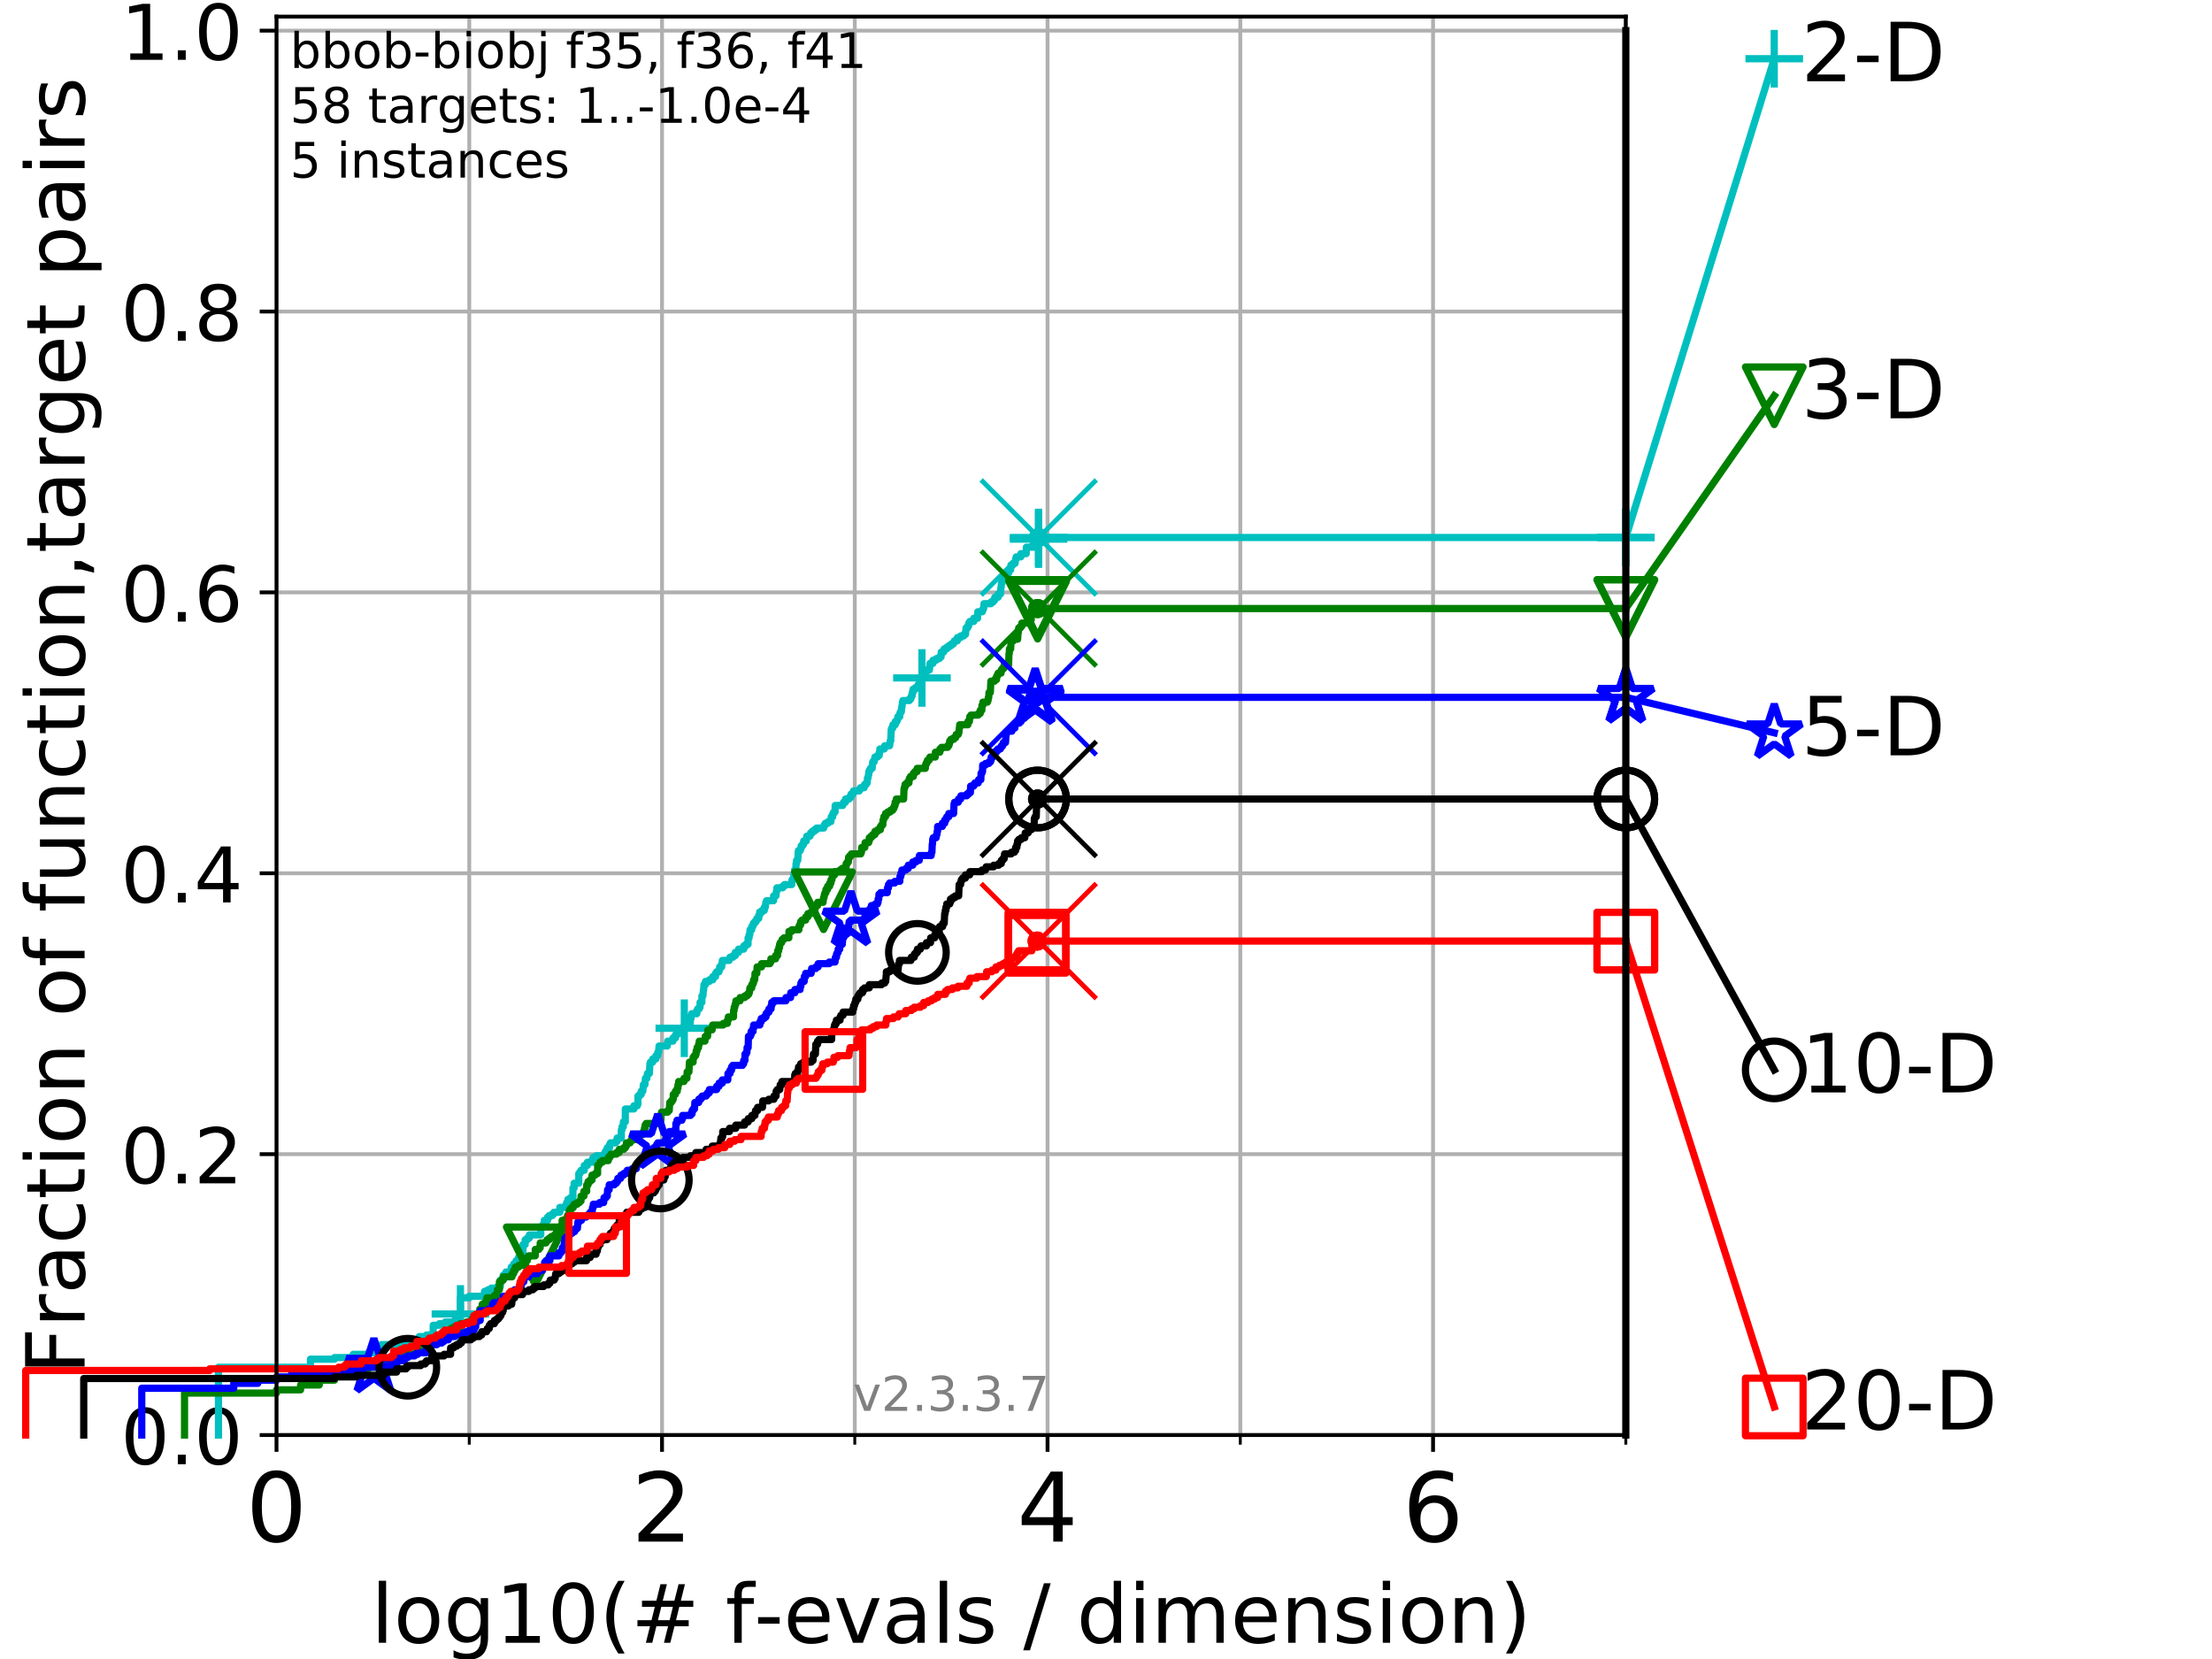 <?xml version="1.0" encoding="utf-8" standalone="no"?>
<!DOCTYPE svg PUBLIC "-//W3C//DTD SVG 1.1//EN"
  "http://www.w3.org/Graphics/SVG/1.1/DTD/svg11.dtd">
<!-- Created with matplotlib (https://matplotlib.org/) -->
<svg height="345.6pt" version="1.1" viewBox="0 0 460.8 345.6" width="460.8pt" xmlns="http://www.w3.org/2000/svg" xmlns:xlink="http://www.w3.org/1999/xlink">
 <defs>
  <style type="text/css">
*{stroke-linecap:butt;stroke-linejoin:round;}
  </style>
 </defs>
 <g id="figure_1">
  <g id="patch_1">
   <path d="M 0 345.6 
L 460.8 345.6 
L 460.8 0 
L 0 0 
z
" style="fill:#ffffff;"/>
  </g>
  <g id="axes_1">
   <g id="patch_2">
    <path d="M 57.6 298.944 
L 338.688 298.944 
L 338.688 3.456 
L 57.6 3.456 
z
" style="fill:#ffffff;"/>
   </g>
   <g id="matplotlib.axis_1">
    <g id="xtick_1">
     <g id="line2d_1">
      <path clip-path="url(#p7c635900d0)" d="M 57.6 298.944 
L 57.6 3.456 
" style="fill:none;stroke:#b0b0b0;stroke-linecap:square;stroke-width:0.8;"/>
     </g>
     <g id="line2d_2">
      <defs>
       <path d="M 0 0 
L 0 3.5 
" id="mfbce9f5485" style="stroke:#000000;stroke-width:0.8;"/>
      </defs>
      <g>
       <use style="stroke:#000000;stroke-width:0.8;" x="57.6" xlink:href="#mfbce9f5485" y="298.944"/>
      </g>
     </g>
     <g id="text_1">
      <!-- 0 -->
      <defs>
       <path d="M 31.781 66.406 
Q 24.172 66.406 20.328 58.906 
Q 16.5 51.422 16.5 36.375 
Q 16.5 21.391 20.328 13.891 
Q 24.172 6.391 31.781 6.391 
Q 39.453 6.391 43.281 13.891 
Q 47.125 21.391 47.125 36.375 
Q 47.125 51.422 43.281 58.906 
Q 39.453 66.406 31.781 66.406 
z
M 31.781 74.219 
Q 44.047 74.219 50.516 64.516 
Q 56.984 54.828 56.984 36.375 
Q 56.984 17.969 50.516 8.266 
Q 44.047 -1.422 31.781 -1.422 
Q 19.531 -1.422 13.062 8.266 
Q 6.594 17.969 6.594 36.375 
Q 6.594 54.828 13.062 64.516 
Q 19.531 74.219 31.781 74.219 
z
" id="DejaVuSans-48"/>
      </defs>
      <g transform="translate(51.237 321.141)scale(0.2 -0.2)">
       <use xlink:href="#DejaVuSans-48"/>
      </g>
     </g>
    </g>
    <g id="xtick_2">
     <g id="line2d_3">
      <path clip-path="url(#p7c635900d0)" d="M 137.911 298.944 
L 137.911 3.456 
" style="fill:none;stroke:#b0b0b0;stroke-linecap:square;stroke-width:0.8;"/>
     </g>
     <g id="line2d_4">
      <g>
       <use style="stroke:#000000;stroke-width:0.8;" x="137.911" xlink:href="#mfbce9f5485" y="298.944"/>
      </g>
     </g>
     <g id="text_2">
      <!-- 2 -->
      <defs>
       <path d="M 19.188 8.297 
L 53.609 8.297 
L 53.609 0 
L 7.328 0 
L 7.328 8.297 
Q 12.938 14.109 22.625 23.891 
Q 32.328 33.688 34.812 36.531 
Q 39.547 41.844 41.422 45.531 
Q 43.312 49.219 43.312 52.781 
Q 43.312 58.594 39.234 62.25 
Q 35.156 65.922 28.609 65.922 
Q 23.969 65.922 18.812 64.312 
Q 13.672 62.703 7.812 59.422 
L 7.812 69.391 
Q 13.766 71.781 18.938 73 
Q 24.125 74.219 28.422 74.219 
Q 39.75 74.219 46.484 68.547 
Q 53.219 62.891 53.219 53.422 
Q 53.219 48.922 51.531 44.891 
Q 49.859 40.875 45.406 35.406 
Q 44.188 33.984 37.641 27.219 
Q 31.109 20.453 19.188 8.297 
z
" id="DejaVuSans-50"/>
      </defs>
      <g transform="translate(131.548 321.141)scale(0.2 -0.2)">
       <use xlink:href="#DejaVuSans-50"/>
      </g>
     </g>
    </g>
    <g id="xtick_3">
     <g id="line2d_5">
      <path clip-path="url(#p7c635900d0)" d="M 218.222 298.944 
L 218.222 3.456 
" style="fill:none;stroke:#b0b0b0;stroke-linecap:square;stroke-width:0.8;"/>
     </g>
     <g id="line2d_6">
      <g>
       <use style="stroke:#000000;stroke-width:0.8;" x="218.222" xlink:href="#mfbce9f5485" y="298.944"/>
      </g>
     </g>
     <g id="text_3">
      <!-- 4 -->
      <defs>
       <path d="M 37.797 64.312 
L 12.891 25.391 
L 37.797 25.391 
z
M 35.203 72.906 
L 47.609 72.906 
L 47.609 25.391 
L 58.016 25.391 
L 58.016 17.188 
L 47.609 17.188 
L 47.609 0 
L 37.797 0 
L 37.797 17.188 
L 4.891 17.188 
L 4.891 26.703 
z
" id="DejaVuSans-52"/>
      </defs>
      <g transform="translate(211.859 321.141)scale(0.2 -0.2)">
       <use xlink:href="#DejaVuSans-52"/>
      </g>
     </g>
    </g>
    <g id="xtick_4">
     <g id="line2d_7">
      <path clip-path="url(#p7c635900d0)" d="M 298.533 298.944 
L 298.533 3.456 
" style="fill:none;stroke:#b0b0b0;stroke-linecap:square;stroke-width:0.8;"/>
     </g>
     <g id="line2d_8">
      <g>
       <use style="stroke:#000000;stroke-width:0.8;" x="298.533" xlink:href="#mfbce9f5485" y="298.944"/>
      </g>
     </g>
     <g id="text_4">
      <!-- 6 -->
      <defs>
       <path d="M 33.016 40.375 
Q 26.375 40.375 22.484 35.828 
Q 18.609 31.297 18.609 23.391 
Q 18.609 15.531 22.484 10.953 
Q 26.375 6.391 33.016 6.391 
Q 39.656 6.391 43.531 10.953 
Q 47.406 15.531 47.406 23.391 
Q 47.406 31.297 43.531 35.828 
Q 39.656 40.375 33.016 40.375 
z
M 52.594 71.297 
L 52.594 62.312 
Q 48.875 64.062 45.094 64.984 
Q 41.312 65.922 37.594 65.922 
Q 27.828 65.922 22.672 59.328 
Q 17.531 52.734 16.797 39.406 
Q 19.672 43.656 24.016 45.922 
Q 28.375 48.188 33.594 48.188 
Q 44.578 48.188 50.953 41.516 
Q 57.328 34.859 57.328 23.391 
Q 57.328 12.156 50.688 5.359 
Q 44.047 -1.422 33.016 -1.422 
Q 20.359 -1.422 13.672 8.266 
Q 6.984 17.969 6.984 36.375 
Q 6.984 53.656 15.188 63.938 
Q 23.391 74.219 37.203 74.219 
Q 40.922 74.219 44.703 73.484 
Q 48.484 72.75 52.594 71.297 
z
" id="DejaVuSans-54"/>
      </defs>
      <g transform="translate(292.17 321.141)scale(0.2 -0.2)">
       <use xlink:href="#DejaVuSans-54"/>
      </g>
     </g>
    </g>
    <g id="xtick_5">
     <g id="line2d_9">
      <path clip-path="url(#p7c635900d0)" d="M 97.755 298.944 
L 97.755 3.456 
" style="fill:none;stroke:#b0b0b0;stroke-linecap:square;stroke-width:0.8;"/>
     </g>
     <g id="line2d_10">
      <defs>
       <path d="M 0 0 
L 0 2 
" id="m0f22960820" style="stroke:#000000;stroke-width:0.6;"/>
      </defs>
      <g>
       <use style="stroke:#000000;stroke-width:0.6;" x="97.755" xlink:href="#m0f22960820" y="298.944"/>
      </g>
     </g>
    </g>
    <g id="xtick_6">
     <g id="line2d_11">
      <path clip-path="url(#p7c635900d0)" d="M 178.066 298.944 
L 178.066 3.456 
" style="fill:none;stroke:#b0b0b0;stroke-linecap:square;stroke-width:0.8;"/>
     </g>
     <g id="line2d_12">
      <g>
       <use style="stroke:#000000;stroke-width:0.6;" x="178.066" xlink:href="#m0f22960820" y="298.944"/>
      </g>
     </g>
    </g>
    <g id="xtick_7">
     <g id="line2d_13">
      <path clip-path="url(#p7c635900d0)" d="M 258.377 298.944 
L 258.377 3.456 
" style="fill:none;stroke:#b0b0b0;stroke-linecap:square;stroke-width:0.8;"/>
     </g>
     <g id="line2d_14">
      <g>
       <use style="stroke:#000000;stroke-width:0.6;" x="258.377" xlink:href="#m0f22960820" y="298.944"/>
      </g>
     </g>
    </g>
    <g id="xtick_8">
     <g id="line2d_15">
      <path clip-path="url(#p7c635900d0)" d="M 338.688 298.944 
L 338.688 3.456 
" style="fill:none;stroke:#b0b0b0;stroke-linecap:square;stroke-width:0.8;"/>
     </g>
     <g id="line2d_16">
      <g>
       <use style="stroke:#000000;stroke-width:0.6;" x="338.688" xlink:href="#m0f22960820" y="298.944"/>
      </g>
     </g>
    </g>
    <g id="text_5">
     <!-- log10(# f-evals / dimension) -->
     <defs>
      <path d="M 9.422 75.984 
L 18.406 75.984 
L 18.406 0 
L 9.422 0 
z
" id="DejaVuSans-108"/>
      <path d="M 30.609 48.391 
Q 23.391 48.391 19.188 42.75 
Q 14.984 37.109 14.984 27.297 
Q 14.984 17.484 19.156 11.844 
Q 23.344 6.203 30.609 6.203 
Q 37.797 6.203 41.984 11.859 
Q 46.188 17.531 46.188 27.297 
Q 46.188 37.016 41.984 42.703 
Q 37.797 48.391 30.609 48.391 
z
M 30.609 56 
Q 42.328 56 49.016 48.375 
Q 55.719 40.766 55.719 27.297 
Q 55.719 13.875 49.016 6.219 
Q 42.328 -1.422 30.609 -1.422 
Q 18.844 -1.422 12.172 6.219 
Q 5.516 13.875 5.516 27.297 
Q 5.516 40.766 12.172 48.375 
Q 18.844 56 30.609 56 
z
" id="DejaVuSans-111"/>
      <path d="M 45.406 27.984 
Q 45.406 37.75 41.375 43.109 
Q 37.359 48.484 30.078 48.484 
Q 22.859 48.484 18.828 43.109 
Q 14.797 37.75 14.797 27.984 
Q 14.797 18.266 18.828 12.891 
Q 22.859 7.516 30.078 7.516 
Q 37.359 7.516 41.375 12.891 
Q 45.406 18.266 45.406 27.984 
z
M 54.391 6.781 
Q 54.391 -7.172 48.188 -13.984 
Q 42 -20.797 29.203 -20.797 
Q 24.469 -20.797 20.266 -20.094 
Q 16.062 -19.391 12.109 -17.922 
L 12.109 -9.188 
Q 16.062 -11.328 19.922 -12.344 
Q 23.781 -13.375 27.781 -13.375 
Q 36.625 -13.375 41.016 -8.766 
Q 45.406 -4.156 45.406 5.172 
L 45.406 9.625 
Q 42.625 4.781 38.281 2.391 
Q 33.938 0 27.875 0 
Q 17.828 0 11.672 7.656 
Q 5.516 15.328 5.516 27.984 
Q 5.516 40.672 11.672 48.328 
Q 17.828 56 27.875 56 
Q 33.938 56 38.281 53.609 
Q 42.625 51.219 45.406 46.391 
L 45.406 54.688 
L 54.391 54.688 
z
" id="DejaVuSans-103"/>
      <path d="M 12.406 8.297 
L 28.516 8.297 
L 28.516 63.922 
L 10.984 60.406 
L 10.984 69.391 
L 28.422 72.906 
L 38.281 72.906 
L 38.281 8.297 
L 54.391 8.297 
L 54.391 0 
L 12.406 0 
z
" id="DejaVuSans-49"/>
      <path d="M 31 75.875 
Q 24.469 64.656 21.281 53.656 
Q 18.109 42.672 18.109 31.391 
Q 18.109 20.125 21.312 9.062 
Q 24.516 -2 31 -13.188 
L 23.188 -13.188 
Q 15.875 -1.703 12.234 9.375 
Q 8.594 20.453 8.594 31.391 
Q 8.594 42.281 12.203 53.312 
Q 15.828 64.359 23.188 75.875 
z
" id="DejaVuSans-40"/>
      <path d="M 51.125 44 
L 36.922 44 
L 32.812 27.688 
L 47.125 27.688 
z
M 43.797 71.781 
L 38.719 51.516 
L 52.984 51.516 
L 58.109 71.781 
L 65.922 71.781 
L 60.891 51.516 
L 76.125 51.516 
L 76.125 44 
L 58.984 44 
L 54.984 27.688 
L 70.516 27.688 
L 70.516 20.219 
L 53.078 20.219 
L 48 0 
L 40.188 0 
L 45.219 20.219 
L 30.906 20.219 
L 25.875 0 
L 18.016 0 
L 23.094 20.219 
L 7.719 20.219 
L 7.719 27.688 
L 24.906 27.688 
L 29 44 
L 13.281 44 
L 13.281 51.516 
L 30.906 51.516 
L 35.891 71.781 
z
" id="DejaVuSans-35"/>
      <path id="DejaVuSans-32"/>
      <path d="M 37.109 75.984 
L 37.109 68.5 
L 28.516 68.5 
Q 23.688 68.5 21.797 66.547 
Q 19.922 64.594 19.922 59.516 
L 19.922 54.688 
L 34.719 54.688 
L 34.719 47.703 
L 19.922 47.703 
L 19.922 0 
L 10.891 0 
L 10.891 47.703 
L 2.297 47.703 
L 2.297 54.688 
L 10.891 54.688 
L 10.891 58.5 
Q 10.891 67.625 15.141 71.797 
Q 19.391 75.984 28.609 75.984 
z
" id="DejaVuSans-102"/>
      <path d="M 4.891 31.391 
L 31.203 31.391 
L 31.203 23.391 
L 4.891 23.391 
z
" id="DejaVuSans-45"/>
      <path d="M 56.203 29.594 
L 56.203 25.203 
L 14.891 25.203 
Q 15.484 15.922 20.484 11.062 
Q 25.484 6.203 34.422 6.203 
Q 39.594 6.203 44.453 7.469 
Q 49.312 8.734 54.109 11.281 
L 54.109 2.781 
Q 49.266 0.734 44.188 -0.344 
Q 39.109 -1.422 33.891 -1.422 
Q 20.797 -1.422 13.156 6.188 
Q 5.516 13.812 5.516 26.812 
Q 5.516 40.234 12.766 48.109 
Q 20.016 56 32.328 56 
Q 43.359 56 49.781 48.891 
Q 56.203 41.797 56.203 29.594 
z
M 47.219 32.234 
Q 47.125 39.594 43.094 43.984 
Q 39.062 48.391 32.422 48.391 
Q 24.906 48.391 20.391 44.141 
Q 15.875 39.891 15.188 32.172 
z
" id="DejaVuSans-101"/>
      <path d="M 2.984 54.688 
L 12.5 54.688 
L 29.594 8.797 
L 46.688 54.688 
L 56.203 54.688 
L 35.688 0 
L 23.484 0 
z
" id="DejaVuSans-118"/>
      <path d="M 34.281 27.484 
Q 23.391 27.484 19.188 25 
Q 14.984 22.516 14.984 16.5 
Q 14.984 11.719 18.141 8.906 
Q 21.297 6.109 26.703 6.109 
Q 34.188 6.109 38.703 11.406 
Q 43.219 16.703 43.219 25.484 
L 43.219 27.484 
z
M 52.203 31.203 
L 52.203 0 
L 43.219 0 
L 43.219 8.297 
Q 40.141 3.328 35.547 0.953 
Q 30.953 -1.422 24.312 -1.422 
Q 15.922 -1.422 10.953 3.297 
Q 6 8.016 6 15.922 
Q 6 25.141 12.172 29.828 
Q 18.359 34.516 30.609 34.516 
L 43.219 34.516 
L 43.219 35.406 
Q 43.219 41.609 39.141 45 
Q 35.062 48.391 27.688 48.391 
Q 23 48.391 18.547 47.266 
Q 14.109 46.141 10.016 43.891 
L 10.016 52.203 
Q 14.938 54.109 19.578 55.047 
Q 24.219 56 28.609 56 
Q 40.484 56 46.344 49.844 
Q 52.203 43.703 52.203 31.203 
z
" id="DejaVuSans-97"/>
      <path d="M 44.281 53.078 
L 44.281 44.578 
Q 40.484 46.531 36.375 47.5 
Q 32.281 48.484 27.875 48.484 
Q 21.188 48.484 17.844 46.438 
Q 14.5 44.391 14.5 40.281 
Q 14.5 37.156 16.891 35.375 
Q 19.281 33.594 26.516 31.984 
L 29.594 31.297 
Q 39.156 29.25 43.188 25.516 
Q 47.219 21.781 47.219 15.094 
Q 47.219 7.469 41.188 3.016 
Q 35.156 -1.422 24.609 -1.422 
Q 20.219 -1.422 15.453 -0.562 
Q 10.688 0.297 5.422 2 
L 5.422 11.281 
Q 10.406 8.688 15.234 7.391 
Q 20.062 6.109 24.812 6.109 
Q 31.156 6.109 34.562 8.281 
Q 37.984 10.453 37.984 14.406 
Q 37.984 18.062 35.516 20.016 
Q 33.062 21.969 24.703 23.781 
L 21.578 24.516 
Q 13.234 26.266 9.516 29.906 
Q 5.812 33.547 5.812 39.891 
Q 5.812 47.609 11.281 51.797 
Q 16.75 56 26.812 56 
Q 31.781 56 36.172 55.266 
Q 40.578 54.547 44.281 53.078 
z
" id="DejaVuSans-115"/>
      <path d="M 25.391 72.906 
L 33.688 72.906 
L 8.297 -9.281 
L 0 -9.281 
z
" id="DejaVuSans-47"/>
      <path d="M 45.406 46.391 
L 45.406 75.984 
L 54.391 75.984 
L 54.391 0 
L 45.406 0 
L 45.406 8.203 
Q 42.578 3.328 38.25 0.953 
Q 33.938 -1.422 27.875 -1.422 
Q 17.969 -1.422 11.734 6.484 
Q 5.516 14.406 5.516 27.297 
Q 5.516 40.188 11.734 48.094 
Q 17.969 56 27.875 56 
Q 33.938 56 38.25 53.625 
Q 42.578 51.266 45.406 46.391 
z
M 14.797 27.297 
Q 14.797 17.391 18.875 11.75 
Q 22.953 6.109 30.078 6.109 
Q 37.203 6.109 41.297 11.75 
Q 45.406 17.391 45.406 27.297 
Q 45.406 37.203 41.297 42.844 
Q 37.203 48.484 30.078 48.484 
Q 22.953 48.484 18.875 42.844 
Q 14.797 37.203 14.797 27.297 
z
" id="DejaVuSans-100"/>
      <path d="M 9.422 54.688 
L 18.406 54.688 
L 18.406 0 
L 9.422 0 
z
M 9.422 75.984 
L 18.406 75.984 
L 18.406 64.594 
L 9.422 64.594 
z
" id="DejaVuSans-105"/>
      <path d="M 52 44.188 
Q 55.375 50.25 60.062 53.125 
Q 64.75 56 71.094 56 
Q 79.641 56 84.281 50.016 
Q 88.922 44.047 88.922 33.016 
L 88.922 0 
L 79.891 0 
L 79.891 32.719 
Q 79.891 40.578 77.094 44.375 
Q 74.312 48.188 68.609 48.188 
Q 61.625 48.188 57.562 43.547 
Q 53.516 38.922 53.516 30.906 
L 53.516 0 
L 44.484 0 
L 44.484 32.719 
Q 44.484 40.625 41.703 44.406 
Q 38.922 48.188 33.109 48.188 
Q 26.219 48.188 22.156 43.531 
Q 18.109 38.875 18.109 30.906 
L 18.109 0 
L 9.078 0 
L 9.078 54.688 
L 18.109 54.688 
L 18.109 46.188 
Q 21.188 51.219 25.484 53.609 
Q 29.781 56 35.688 56 
Q 41.656 56 45.828 52.969 
Q 50 49.953 52 44.188 
z
" id="DejaVuSans-109"/>
      <path d="M 54.891 33.016 
L 54.891 0 
L 45.906 0 
L 45.906 32.719 
Q 45.906 40.484 42.875 44.328 
Q 39.844 48.188 33.797 48.188 
Q 26.516 48.188 22.312 43.547 
Q 18.109 38.922 18.109 30.906 
L 18.109 0 
L 9.078 0 
L 9.078 54.688 
L 18.109 54.688 
L 18.109 46.188 
Q 21.344 51.125 25.703 53.562 
Q 30.078 56 35.797 56 
Q 45.219 56 50.047 50.172 
Q 54.891 44.344 54.891 33.016 
z
" id="DejaVuSans-110"/>
      <path d="M 8.016 75.875 
L 15.828 75.875 
Q 23.141 64.359 26.781 53.312 
Q 30.422 42.281 30.422 31.391 
Q 30.422 20.453 26.781 9.375 
Q 23.141 -1.703 15.828 -13.188 
L 8.016 -13.188 
Q 14.5 -2 17.703 9.062 
Q 20.906 20.125 20.906 31.391 
Q 20.906 42.672 17.703 53.656 
Q 14.5 64.656 8.016 75.875 
z
" id="DejaVuSans-41"/>
     </defs>
     <g transform="translate(77.303 342.218)scale(0.17 -0.17)">
      <use xlink:href="#DejaVuSans-108"/>
      <use x="27.783" xlink:href="#DejaVuSans-111"/>
      <use x="88.965" xlink:href="#DejaVuSans-103"/>
      <use x="152.441" xlink:href="#DejaVuSans-49"/>
      <use x="216.064" xlink:href="#DejaVuSans-48"/>
      <use x="279.688" xlink:href="#DejaVuSans-40"/>
      <use x="318.701" xlink:href="#DejaVuSans-35"/>
      <use x="402.49" xlink:href="#DejaVuSans-32"/>
      <use x="434.277" xlink:href="#DejaVuSans-102"/>
      <use x="469.404" xlink:href="#DejaVuSans-45"/>
      <use x="505.488" xlink:href="#DejaVuSans-101"/>
      <use x="567.012" xlink:href="#DejaVuSans-118"/>
      <use x="626.191" xlink:href="#DejaVuSans-97"/>
      <use x="687.471" xlink:href="#DejaVuSans-108"/>
      <use x="715.254" xlink:href="#DejaVuSans-115"/>
      <use x="767.354" xlink:href="#DejaVuSans-32"/>
      <use x="799.141" xlink:href="#DejaVuSans-47"/>
      <use x="832.832" xlink:href="#DejaVuSans-32"/>
      <use x="864.619" xlink:href="#DejaVuSans-100"/>
      <use x="928.096" xlink:href="#DejaVuSans-105"/>
      <use x="955.879" xlink:href="#DejaVuSans-109"/>
      <use x="1053.291" xlink:href="#DejaVuSans-101"/>
      <use x="1114.814" xlink:href="#DejaVuSans-110"/>
      <use x="1178.193" xlink:href="#DejaVuSans-115"/>
      <use x="1230.293" xlink:href="#DejaVuSans-105"/>
      <use x="1258.076" xlink:href="#DejaVuSans-111"/>
      <use x="1319.258" xlink:href="#DejaVuSans-110"/>
      <use x="1382.637" xlink:href="#DejaVuSans-41"/>
     </g>
    </g>
   </g>
   <g id="matplotlib.axis_2">
    <g id="ytick_1">
     <g id="line2d_17">
      <path clip-path="url(#p7c635900d0)" d="M 57.6 298.944 
L 338.688 298.944 
" style="fill:none;stroke:#b0b0b0;stroke-linecap:square;stroke-width:0.8;"/>
     </g>
     <g id="line2d_18">
      <defs>
       <path d="M 0 0 
L -3.5 0 
" id="mb5ad6f0dc3" style="stroke:#000000;stroke-width:0.8;"/>
      </defs>
      <g>
       <use style="stroke:#000000;stroke-width:0.8;" x="57.6" xlink:href="#mb5ad6f0dc3" y="298.944"/>
      </g>
     </g>
     <g id="text_6">
      <!-- 0.0 -->
      <defs>
       <path d="M 10.688 12.406 
L 21 12.406 
L 21 0 
L 10.688 0 
z
" id="DejaVuSans-46"/>
      </defs>
      <g transform="translate(25.155 305.023)scale(0.16 -0.16)">
       <use xlink:href="#DejaVuSans-48"/>
       <use x="63.623" xlink:href="#DejaVuSans-46"/>
       <use x="95.41" xlink:href="#DejaVuSans-48"/>
      </g>
     </g>
    </g>
    <g id="ytick_2">
     <g id="line2d_19">
      <path clip-path="url(#p7c635900d0)" d="M 57.6 240.432 
L 338.688 240.432 
" style="fill:none;stroke:#b0b0b0;stroke-linecap:square;stroke-width:0.8;"/>
     </g>
     <g id="line2d_20">
      <g>
       <use style="stroke:#000000;stroke-width:0.8;" x="57.6" xlink:href="#mb5ad6f0dc3" y="240.432"/>
      </g>
     </g>
     <g id="text_7">
      <!-- 0.2 -->
      <g transform="translate(25.155 246.51)scale(0.16 -0.16)">
       <use xlink:href="#DejaVuSans-48"/>
       <use x="63.623" xlink:href="#DejaVuSans-46"/>
       <use x="95.41" xlink:href="#DejaVuSans-50"/>
      </g>
     </g>
    </g>
    <g id="ytick_3">
     <g id="line2d_21">
      <path clip-path="url(#p7c635900d0)" d="M 57.6 181.919 
L 338.688 181.919 
" style="fill:none;stroke:#b0b0b0;stroke-linecap:square;stroke-width:0.8;"/>
     </g>
     <g id="line2d_22">
      <g>
       <use style="stroke:#000000;stroke-width:0.8;" x="57.6" xlink:href="#mb5ad6f0dc3" y="181.919"/>
      </g>
     </g>
     <g id="text_8">
      <!-- 0.4 -->
      <g transform="translate(25.155 187.998)scale(0.16 -0.16)">
       <use xlink:href="#DejaVuSans-48"/>
       <use x="63.623" xlink:href="#DejaVuSans-46"/>
       <use x="95.41" xlink:href="#DejaVuSans-52"/>
      </g>
     </g>
    </g>
    <g id="ytick_4">
     <g id="line2d_23">
      <path clip-path="url(#p7c635900d0)" d="M 57.6 123.407 
L 338.688 123.407 
" style="fill:none;stroke:#b0b0b0;stroke-linecap:square;stroke-width:0.8;"/>
     </g>
     <g id="line2d_24">
      <g>
       <use style="stroke:#000000;stroke-width:0.8;" x="57.6" xlink:href="#mb5ad6f0dc3" y="123.407"/>
      </g>
     </g>
     <g id="text_9">
      <!-- 0.6 -->
      <g transform="translate(25.155 129.485)scale(0.16 -0.16)">
       <use xlink:href="#DejaVuSans-48"/>
       <use x="63.623" xlink:href="#DejaVuSans-46"/>
       <use x="95.41" xlink:href="#DejaVuSans-54"/>
      </g>
     </g>
    </g>
    <g id="ytick_5">
     <g id="line2d_25">
      <path clip-path="url(#p7c635900d0)" d="M 57.6 64.894 
L 338.688 64.894 
" style="fill:none;stroke:#b0b0b0;stroke-linecap:square;stroke-width:0.8;"/>
     </g>
     <g id="line2d_26">
      <g>
       <use style="stroke:#000000;stroke-width:0.8;" x="57.6" xlink:href="#mb5ad6f0dc3" y="64.894"/>
      </g>
     </g>
     <g id="text_10">
      <!-- 0.8 -->
      <defs>
       <path d="M 31.781 34.625 
Q 24.75 34.625 20.719 30.859 
Q 16.703 27.094 16.703 20.516 
Q 16.703 13.922 20.719 10.156 
Q 24.75 6.391 31.781 6.391 
Q 38.812 6.391 42.859 10.172 
Q 46.922 13.969 46.922 20.516 
Q 46.922 27.094 42.891 30.859 
Q 38.875 34.625 31.781 34.625 
z
M 21.922 38.812 
Q 15.578 40.375 12.031 44.719 
Q 8.5 49.078 8.5 55.328 
Q 8.5 64.062 14.719 69.141 
Q 20.953 74.219 31.781 74.219 
Q 42.672 74.219 48.875 69.141 
Q 55.078 64.062 55.078 55.328 
Q 55.078 49.078 51.531 44.719 
Q 48 40.375 41.703 38.812 
Q 48.828 37.156 52.797 32.312 
Q 56.781 27.484 56.781 20.516 
Q 56.781 9.906 50.312 4.234 
Q 43.844 -1.422 31.781 -1.422 
Q 19.734 -1.422 13.25 4.234 
Q 6.781 9.906 6.781 20.516 
Q 6.781 27.484 10.781 32.312 
Q 14.797 37.156 21.922 38.812 
z
M 18.312 54.391 
Q 18.312 48.734 21.844 45.562 
Q 25.391 42.391 31.781 42.391 
Q 38.141 42.391 41.719 45.562 
Q 45.312 48.734 45.312 54.391 
Q 45.312 60.062 41.719 63.234 
Q 38.141 66.406 31.781 66.406 
Q 25.391 66.406 21.844 63.234 
Q 18.312 60.062 18.312 54.391 
z
" id="DejaVuSans-56"/>
      </defs>
      <g transform="translate(25.155 70.973)scale(0.16 -0.16)">
       <use xlink:href="#DejaVuSans-48"/>
       <use x="63.623" xlink:href="#DejaVuSans-46"/>
       <use x="95.41" xlink:href="#DejaVuSans-56"/>
      </g>
     </g>
    </g>
    <g id="ytick_6">
     <g id="line2d_27">
      <path clip-path="url(#p7c635900d0)" d="M 57.6 6.382 
L 338.688 6.382 
" style="fill:none;stroke:#b0b0b0;stroke-linecap:square;stroke-width:0.8;"/>
     </g>
     <g id="line2d_28">
      <g>
       <use style="stroke:#000000;stroke-width:0.8;" x="57.6" xlink:href="#mb5ad6f0dc3" y="6.382"/>
      </g>
     </g>
     <g id="text_11">
      <!-- 1.0 -->
      <g transform="translate(25.155 12.46)scale(0.16 -0.16)">
       <use xlink:href="#DejaVuSans-49"/>
       <use x="63.623" xlink:href="#DejaVuSans-46"/>
       <use x="95.41" xlink:href="#DejaVuSans-48"/>
      </g>
     </g>
    </g>
    <g id="text_12">
     <!-- Fraction of function,target pairs -->
     <defs>
      <path d="M 9.812 72.906 
L 51.703 72.906 
L 51.703 64.594 
L 19.672 64.594 
L 19.672 43.109 
L 48.578 43.109 
L 48.578 34.812 
L 19.672 34.812 
L 19.672 0 
L 9.812 0 
z
" id="DejaVuSans-70"/>
      <path d="M 41.109 46.297 
Q 39.594 47.172 37.812 47.578 
Q 36.031 48 33.891 48 
Q 26.266 48 22.188 43.047 
Q 18.109 38.094 18.109 28.812 
L 18.109 0 
L 9.078 0 
L 9.078 54.688 
L 18.109 54.688 
L 18.109 46.188 
Q 20.953 51.172 25.484 53.578 
Q 30.031 56 36.531 56 
Q 37.453 56 38.578 55.875 
Q 39.703 55.766 41.062 55.516 
z
" id="DejaVuSans-114"/>
      <path d="M 48.781 52.594 
L 48.781 44.188 
Q 44.969 46.297 41.141 47.344 
Q 37.312 48.391 33.406 48.391 
Q 24.656 48.391 19.812 42.844 
Q 14.984 37.312 14.984 27.297 
Q 14.984 17.281 19.812 11.734 
Q 24.656 6.203 33.406 6.203 
Q 37.312 6.203 41.141 7.25 
Q 44.969 8.297 48.781 10.406 
L 48.781 2.094 
Q 45.016 0.344 40.984 -0.531 
Q 36.969 -1.422 32.422 -1.422 
Q 20.062 -1.422 12.781 6.344 
Q 5.516 14.109 5.516 27.297 
Q 5.516 40.672 12.859 48.328 
Q 20.219 56 33.016 56 
Q 37.156 56 41.109 55.141 
Q 45.062 54.297 48.781 52.594 
z
" id="DejaVuSans-99"/>
      <path d="M 18.312 70.219 
L 18.312 54.688 
L 36.812 54.688 
L 36.812 47.703 
L 18.312 47.703 
L 18.312 18.016 
Q 18.312 11.328 20.141 9.422 
Q 21.969 7.516 27.594 7.516 
L 36.812 7.516 
L 36.812 0 
L 27.594 0 
Q 17.188 0 13.234 3.875 
Q 9.281 7.766 9.281 18.016 
L 9.281 47.703 
L 2.688 47.703 
L 2.688 54.688 
L 9.281 54.688 
L 9.281 70.219 
z
" id="DejaVuSans-116"/>
      <path d="M 8.5 21.578 
L 8.5 54.688 
L 17.484 54.688 
L 17.484 21.922 
Q 17.484 14.156 20.5 10.266 
Q 23.531 6.391 29.594 6.391 
Q 36.859 6.391 41.078 11.031 
Q 45.312 15.672 45.312 23.688 
L 45.312 54.688 
L 54.297 54.688 
L 54.297 0 
L 45.312 0 
L 45.312 8.406 
Q 42.047 3.422 37.719 1 
Q 33.406 -1.422 27.688 -1.422 
Q 18.266 -1.422 13.375 4.438 
Q 8.5 10.297 8.5 21.578 
z
M 31.109 56 
z
" id="DejaVuSans-117"/>
      <path d="M 11.719 12.406 
L 22.016 12.406 
L 22.016 4 
L 14.016 -11.625 
L 7.719 -11.625 
L 11.719 4 
z
" id="DejaVuSans-44"/>
      <path d="M 18.109 8.203 
L 18.109 -20.797 
L 9.078 -20.797 
L 9.078 54.688 
L 18.109 54.688 
L 18.109 46.391 
Q 20.953 51.266 25.266 53.625 
Q 29.594 56 35.594 56 
Q 45.562 56 51.781 48.094 
Q 58.016 40.188 58.016 27.297 
Q 58.016 14.406 51.781 6.484 
Q 45.562 -1.422 35.594 -1.422 
Q 29.594 -1.422 25.266 0.953 
Q 20.953 3.328 18.109 8.203 
z
M 48.688 27.297 
Q 48.688 37.203 44.609 42.844 
Q 40.531 48.484 33.406 48.484 
Q 26.266 48.484 22.188 42.844 
Q 18.109 37.203 18.109 27.297 
Q 18.109 17.391 22.188 11.75 
Q 26.266 6.109 33.406 6.109 
Q 40.531 6.109 44.609 11.75 
Q 48.688 17.391 48.688 27.297 
z
" id="DejaVuSans-112"/>
     </defs>
     <g transform="translate(17.62 286.339)rotate(-90)scale(0.17 -0.17)">
      <use xlink:href="#DejaVuSans-70"/>
      <use x="57.41" xlink:href="#DejaVuSans-114"/>
      <use x="98.523" xlink:href="#DejaVuSans-97"/>
      <use x="159.803" xlink:href="#DejaVuSans-99"/>
      <use x="214.783" xlink:href="#DejaVuSans-116"/>
      <use x="253.992" xlink:href="#DejaVuSans-105"/>
      <use x="281.775" xlink:href="#DejaVuSans-111"/>
      <use x="342.957" xlink:href="#DejaVuSans-110"/>
      <use x="406.336" xlink:href="#DejaVuSans-32"/>
      <use x="438.123" xlink:href="#DejaVuSans-111"/>
      <use x="499.305" xlink:href="#DejaVuSans-102"/>
      <use x="534.51" xlink:href="#DejaVuSans-32"/>
      <use x="566.297" xlink:href="#DejaVuSans-102"/>
      <use x="601.502" xlink:href="#DejaVuSans-117"/>
      <use x="664.881" xlink:href="#DejaVuSans-110"/>
      <use x="728.26" xlink:href="#DejaVuSans-99"/>
      <use x="783.24" xlink:href="#DejaVuSans-116"/>
      <use x="822.449" xlink:href="#DejaVuSans-105"/>
      <use x="850.232" xlink:href="#DejaVuSans-111"/>
      <use x="911.414" xlink:href="#DejaVuSans-110"/>
      <use x="974.793" xlink:href="#DejaVuSans-44"/>
      <use x="1006.58" xlink:href="#DejaVuSans-116"/>
      <use x="1045.789" xlink:href="#DejaVuSans-97"/>
      <use x="1107.068" xlink:href="#DejaVuSans-114"/>
      <use x="1148.166" xlink:href="#DejaVuSans-103"/>
      <use x="1211.643" xlink:href="#DejaVuSans-101"/>
      <use x="1273.166" xlink:href="#DejaVuSans-116"/>
      <use x="1312.375" xlink:href="#DejaVuSans-32"/>
      <use x="1344.162" xlink:href="#DejaVuSans-112"/>
      <use x="1407.639" xlink:href="#DejaVuSans-97"/>
      <use x="1468.918" xlink:href="#DejaVuSans-105"/>
      <use x="1496.701" xlink:href="#DejaVuSans-114"/>
      <use x="1537.814" xlink:href="#DejaVuSans-115"/>
     </g>
    </g>
   </g>
   <g id="line2d_29">
    <defs>
     <path d="M 0 1.5 
C 0.398 1.5 0.779 1.342 1.061 1.061 
C 1.342 0.779 1.5 0.398 1.5 0 
C 1.5 -0.398 1.342 -0.779 1.061 -1.061 
C 0.779 -1.342 0.398 -1.5 0 -1.5 
C -0.398 -1.5 -0.779 -1.342 -1.061 -1.061 
C -1.342 -0.779 -1.5 -0.398 -1.5 0 
C -1.5 0.398 -1.342 0.779 -1.061 1.061 
C -0.779 1.342 -0.398 1.5 0 1.5 
z
" id="m0f5a97a819" style="stroke:#00bfbf;"/>
    </defs>
    <g>
     <use style="fill:#00bfbf;stroke:#00bfbf;" x="216.346" xlink:href="#m0f5a97a819" y="111.973"/>
     <use style="fill:#00bfbf;stroke:#00bfbf;" x="216.346" xlink:href="#m0f5a97a819" y="111.973"/>
    </g>
   </g>
   <g id="line2d_30">
    <path d="M 45.512 298.944 
L 45.512 284.82 
L 64.671 284.82 
L 64.671 283.139 
L 69.688 283.139 
L 69.688 282.803 
L 73.579 282.803 
L 73.579 282.13 
L 76.759 282.13 
L 76.759 281.794 
L 79.447 281.794 
L 79.447 280.112 
L 85.667 280.112 
L 85.667 279.104 
L 87.33 279.104 
L 87.33 278.431 
L 88.847 278.431 
L 88.847 278.095 
L 90.243 278.095 
L 90.243 276.077 
L 91.535 276.077 
L 91.535 275.741 
L 92.738 275.741 
L 92.738 275.404 
L 94.921 275.404 
L 94.921 273.723 
L 95.918 273.723 
L 95.918 270.36 
L 97.755 270.36 
L 97.755 270.024 
L 100.935 270.024 
L 100.935 269.015 
L 101.647 269.015 
L 101.647 268.679 
L 102.331 268.679 
L 102.331 268.343 
L 103.623 268.343 
L 103.623 268.006 
L 104.235 268.006 
L 104.235 266.661 
L 104.826 266.661 
L 104.826 265.652 
L 105.398 265.652 
L 105.398 264.98 
L 106.489 264.98 
L 106.489 263.971 
L 107.009 263.971 
L 107.009 263.298 
L 107.515 263.298 
L 107.515 262.626 
L 108.006 262.626 
L 108.006 261.953 
L 108.484 261.953 
L 108.484 261.617 
L 108.949 261.617 
L 108.949 259.263 
L 109.402 259.263 
L 109.402 258.254 
L 109.843 258.254 
L 109.843 257.918 
L 110.274 257.918 
L 110.274 257.245 
L 112.656 257.245 
L 112.656 255.564 
L 113.023 255.564 
L 113.023 255.228 
L 113.383 255.228 
L 113.383 254.219 
L 114.08 254.219 
L 114.08 253.546 
L 114.419 253.546 
L 114.419 253.21 
L 115.077 253.21 
L 115.077 252.874 
L 115.397 252.874 
L 115.397 252.538 
L 116.621 252.538 
L 116.621 251.529 
L 117.765 251.529 
L 117.765 251.192 
L 118.04 251.192 
L 118.04 250.52 
L 118.31 250.52 
L 118.31 249.847 
L 118.839 249.847 
L 118.839 249.511 
L 119.352 249.511 
L 119.352 247.493 
L 119.603 247.493 
L 119.603 246.485 
L 120.572 246.485 
L 120.572 244.467 
L 120.806 244.467 
L 120.806 244.131 
L 121.037 244.131 
L 121.037 243.794 
L 121.712 243.794 
L 121.712 242.785 
L 122.362 242.785 
L 122.362 242.113 
L 123.394 242.113 
L 123.394 241.44 
L 123.594 241.44 
L 123.594 241.104 
L 124.178 241.104 
L 124.178 240.768 
L 125.996 240.768 
L 125.996 240.095 
L 126.168 240.095 
L 126.168 239.759 
L 126.507 239.759 
L 126.507 239.086 
L 127.003 239.086 
L 127.003 238.414 
L 127.165 238.414 
L 127.165 238.078 
L 128.26 238.078 
L 128.26 237.741 
L 128.561 237.741 
L 128.561 237.069 
L 129.433 237.069 
L 129.433 235.387 
L 129.574 235.387 
L 129.574 234.715 
L 129.853 234.715 
L 129.853 233.706 
L 130.264 233.706 
L 130.264 231.016 
L 132.06 231.016 
L 132.06 230.343 
L 132.777 230.343 
L 132.777 230.007 
L 132.894 230.007 
L 132.894 228.325 
L 133.239 228.325 
L 133.239 227.989 
L 133.578 227.989 
L 133.578 227.317 
L 133.91 227.317 
L 134.019 225.972 
L 134.343 225.972 
L 134.45 224.626 
L 134.766 224.626 
L 134.87 223.618 
L 135.281 223.618 
L 135.382 221.6 
L 135.482 221.6 
L 135.482 221.264 
L 135.976 221.264 
L 135.976 220.591 
L 136.645 220.591 
L 136.645 219.919 
L 137.016 219.919 
L 137.016 219.246 
L 137.199 219.246 
L 137.29 217.901 
L 139.009 217.901 
L 139.091 216.892 
L 140.196 216.892 
L 140.196 216.219 
L 140.723 216.219 
L 140.723 215.547 
L 141.09 215.547 
L 141.09 215.211 
L 141.732 215.211 
L 141.732 214.538 
L 142.486 214.538 
L 142.553 213.529 
L 143.209 213.529 
L 143.209 213.193 
L 143.779 213.193 
L 143.841 212.184 
L 143.965 212.184 
L 143.965 211.512 
L 144.087 211.512 
L 144.087 211.175 
L 145.155 211.175 
L 145.155 210.503 
L 145.327 210.503 
L 145.327 210.166 
L 145.666 210.166 
L 145.666 209.83 
L 145.833 209.83 
L 145.833 208.821 
L 146.216 208.821 
L 146.216 207.476 
L 146.431 207.476 
L 146.538 206.131 
L 146.591 206.131 
L 146.644 205.122 
L 146.958 205.122 
L 146.958 204.45 
L 147.77 204.45 
L 147.77 204.113 
L 148.497 204.113 
L 148.497 203.441 
L 149.058 203.441 
L 149.058 202.768 
L 149.287 202.768 
L 149.287 202.432 
L 149.779 202.432 
L 149.779 202.096 
L 149.911 202.096 
L 149.911 201.423 
L 150.344 201.423 
L 150.344 200.751 
L 150.472 200.751 
L 150.472 200.078 
L 151.897 200.078 
L 151.897 199.742 
L 152.053 199.742 
L 152.053 199.406 
L 152.7 199.406 
L 152.7 199.069 
L 153.178 199.069 
L 153.178 198.397 
L 153.855 198.397 
L 153.855 197.724 
L 154.939 197.724 
L 154.939 197.052 
L 155.361 197.052 
L 155.361 196.715 
L 155.836 196.715 
L 155.836 195.37 
L 156.053 195.37 
L 156.053 194.698 
L 156.206 194.698 
L 156.236 193.689 
L 156.599 193.689 
L 156.599 193.016 
L 156.836 193.016 
L 156.924 192.344 
L 157.215 192.344 
L 157.215 192.007 
L 157.5 192.007 
L 157.5 191.671 
L 157.67 191.671 
L 157.67 191.335 
L 158.059 191.335 
L 158.059 190.662 
L 158.25 190.662 
L 158.25 189.99 
L 158.758 189.99 
L 158.758 189.653 
L 159.227 189.653 
L 159.227 188.981 
L 159.431 188.981 
L 159.532 187.972 
L 159.683 187.972 
L 159.683 187.636 
L 161.146 187.636 
L 161.146 186.627 
L 161.645 186.627 
L 161.735 185.618 
L 161.845 185.618 
L 161.845 184.946 
L 163.041 184.946 
L 163.041 184.609 
L 163.409 184.609 
L 163.409 184.273 
L 164.936 184.273 
L 164.992 183.264 
L 165.248 183.264 
L 165.321 182.592 
L 165.375 182.592 
L 165.429 181.919 
L 165.519 181.919 
L 165.519 181.246 
L 165.803 181.246 
L 165.821 179.901 
L 165.926 179.901 
L 165.926 179.229 
L 166.186 179.229 
L 166.289 177.547 
L 166.307 177.547 
L 166.307 177.211 
L 166.696 177.211 
L 166.696 176.875 
L 166.846 176.875 
L 166.895 176.202 
L 167.207 176.202 
L 167.207 175.866 
L 167.417 175.866 
L 167.417 175.193 
L 167.97 175.193 
L 168.063 174.185 
L 168.746 174.185 
L 168.746 173.848 
L 168.865 173.848 
L 168.865 173.512 
L 169.201 173.512 
L 169.201 173.176 
L 169.645 173.176 
L 169.645 172.84 
L 170.092 172.84 
L 170.092 172.503 
L 171.595 172.503 
L 171.595 172.167 
L 171.709 172.167 
L 171.709 171.831 
L 171.933 171.831 
L 171.933 171.494 
L 172.506 171.494 
L 172.506 171.158 
L 173.096 171.158 
L 173.154 170.149 
L 173.474 170.149 
L 173.486 169.477 
L 173.689 169.477 
L 173.689 169.14 
L 173.966 169.14 
L 173.978 167.795 
L 175.557 167.795 
L 175.557 167.459 
L 175.728 167.459 
L 175.728 167.123 
L 176.132 167.123 
L 176.132 166.45 
L 176.885 166.45 
L 176.885 166.114 
L 177.254 166.114 
L 177.272 165.441 
L 177.669 165.441 
L 177.669 165.105 
L 177.785 165.105 
L 177.785 164.769 
L 179 164.769 
L 179 164.433 
L 179.238 164.433 
L 179.238 164.096 
L 180.011 164.096 
L 180.097 163.424 
L 180.443 163.424 
L 180.443 163.087 
L 180.655 163.087 
L 180.707 162.079 
L 180.827 162.079 
L 180.908 161.406 
L 180.975 161.406 
L 180.975 160.733 
L 181.129 160.733 
L 181.129 160.397 
L 181.311 160.397 
L 181.311 160.061 
L 181.698 160.061 
L 181.797 158.716 
L 182.104 158.716 
L 182.173 158.043 
L 182.255 158.043 
L 182.255 157.707 
L 182.809 157.707 
L 182.809 157.371 
L 183.164 157.371 
L 183.164 156.698 
L 183.281 156.698 
L 183.287 156.026 
L 184.224 156.026 
L 184.298 155.353 
L 185.328 155.353 
L 185.437 154.344 
L 185.557 154.344 
L 185.658 151.99 
L 185.754 151.99 
L 185.754 151.654 
L 185.999 151.654 
L 186.01 150.981 
L 186.501 150.981 
L 186.501 150.309 
L 186.847 150.309 
L 186.847 149.973 
L 186.983 149.973 
L 187.036 149.3 
L 187.438 149.3 
L 187.438 148.627 
L 187.559 148.627 
L 187.559 148.291 
L 187.766 148.291 
L 187.841 147.282 
L 187.9 147.282 
L 187.994 146.274 
L 188.083 146.274 
L 188.083 145.937 
L 189.447 145.937 
L 189.447 145.601 
L 189.753 145.601 
L 189.753 145.265 
L 189.864 145.265 
L 189.864 144.928 
L 190.027 144.928 
L 190.027 144.256 
L 190.189 144.256 
L 190.189 143.583 
L 190.687 143.583 
L 190.687 143.247 
L 191.293 143.247 
L 191.293 142.574 
L 191.577 142.574 
L 191.645 141.902 
L 192.057 141.902 
L 192.057 141.229 
L 192.201 141.229 
L 192.201 140.557 
L 192.366 140.557 
L 192.366 139.884 
L 193.111 139.884 
L 193.111 139.548 
L 193.626 139.548 
L 193.715 138.203 
L 194.347 138.203 
L 194.364 137.53 
L 195.039 137.53 
L 195.039 137.194 
L 195.686 137.194 
L 195.686 136.858 
L 196.041 136.858 
L 196.063 135.849 
L 196.574 135.849 
L 196.673 135.176 
L 197.211 135.176 
L 197.211 134.84 
L 197.65 134.84 
L 197.65 134.504 
L 198.137 134.504 
L 198.137 134.167 
L 198.61 134.167 
L 198.61 133.831 
L 198.808 133.831 
L 198.808 133.495 
L 199.439 133.495 
L 199.439 132.822 
L 200.107 132.822 
L 200.107 132.486 
L 200.76 132.486 
L 200.76 132.15 
L 201.138 132.15 
L 201.244 130.805 
L 201.569 130.805 
L 201.569 130.468 
L 201.776 130.468 
L 201.805 129.796 
L 202.032 129.796 
L 202.032 129.46 
L 202.863 129.46 
L 202.863 128.787 
L 203.651 128.787 
L 203.687 127.442 
L 204.647 127.442 
L 204.647 127.106 
L 204.784 127.106 
L 204.784 126.769 
L 204.915 126.769 
L 204.98 125.761 
L 206.429 125.761 
L 206.429 125.424 
L 206.88 125.424 
L 206.88 125.088 
L 207.183 125.088 
L 207.232 124.415 
L 207.927 124.415 
L 207.927 123.743 
L 208.422 123.743 
L 208.506 122.398 
L 208.554 122.398 
L 208.629 121.389 
L 208.784 121.389 
L 208.814 120.716 
L 208.967 120.716 
L 209.011 120.044 
L 209.636 120.044 
L 209.636 119.371 
L 210.13 119.371 
L 210.13 118.699 
L 210.546 118.699 
L 210.6 117.69 
L 211.018 117.69 
L 211.018 117.354 
L 211.473 117.354 
L 211.575 116.345 
L 211.696 116.345 
L 211.696 116.008 
L 212.656 116.008 
L 212.656 115.336 
L 213.783 115.336 
L 213.805 113.991 
L 215.504 113.991 
L 215.504 113.318 
L 215.855 113.318 
L 215.955 112.309 
L 216.346 112.309 
L 216.346 111.973 
L 338.688 111.973 
L 338.688 111.973 
" style="fill:none;stroke:#00bfbf;stroke-linecap:square;stroke-width:1.5;"/>
   </g>
   <g id="line2d_31">
    <defs>
     <path d="M -6 0 
L 6 0 
M 0 6 
L 0 -6 
" id="m0054c835e8" style="stroke:#00bfbf;stroke-width:1.5;"/>
    </defs>
    <g>
     <use style="fill-opacity:0;stroke:#00bfbf;stroke-width:1.5;" x="95.918" xlink:href="#m0054c835e8" y="273.723"/>
     <use style="fill-opacity:0;stroke:#00bfbf;stroke-width:1.5;" x="142.553" xlink:href="#m0054c835e8" y="214.202"/>
     <use style="fill-opacity:0;stroke:#00bfbf;stroke-width:1.5;" x="192.057" xlink:href="#m0054c835e8" y="141.229"/>
     <use style="fill-opacity:0;stroke:#00bfbf;stroke-width:1.5;" x="216.346" xlink:href="#m0054c835e8" y="112.309"/>
     <use style="fill-opacity:0;stroke:#00bfbf;stroke-width:1.5;" x="216.346" xlink:href="#m0054c835e8" y="111.973"/>
     <use style="fill-opacity:0;stroke:#00bfbf;stroke-width:1.5;" x="338.688" xlink:href="#m0054c835e8" y="111.973"/>
    </g>
   </g>
   <g id="line2d_32">
    <path style="fill:none;stroke:#00bfbf;stroke-linecap:square;stroke-width:1.5;"/>
    <g/>
   </g>
   <g id="line2d_33">
    <path clip-path="url(#p7c635900d0)" d="M 216.388 111.973 
" style="fill:none;stroke:#00bfbf;stroke-linecap:square;stroke-width:1.5;"/>
    <defs>
     <path d="M -12 12 
L 12 -12 
M -12 -12 
L 12 12 
" id="m2292cfca74" style="stroke:#00bfbf;"/>
    </defs>
    <g clip-path="url(#p7c635900d0)">
     <use style="fill:#00bfbf;stroke:#00bfbf;" x="216.388" xlink:href="#m2292cfca74" y="111.973"/>
    </g>
   </g>
   <g id="line2d_34">
    <defs>
     <path d="M 0 1.5 
C 0.398 1.5 0.779 1.342 1.061 1.061 
C 1.342 0.779 1.5 0.398 1.5 0 
C 1.5 -0.398 1.342 -0.779 1.061 -1.061 
C 0.779 -1.342 0.398 -1.5 0 -1.5 
C -0.398 -1.5 -0.779 -1.342 -1.061 -1.061 
C -1.342 -0.779 -1.5 -0.398 -1.5 0 
C -1.5 0.398 -1.342 0.779 -1.061 1.061 
C -0.779 1.342 -0.398 1.5 0 1.5 
z
" id="m7b84360c63" style="stroke:#008000;"/>
    </defs>
    <g>
     <use style="fill:#008000;stroke:#008000;" x="216.159" xlink:href="#m7b84360c63" y="126.769"/>
     <use style="fill:#008000;stroke:#008000;" x="216.159" xlink:href="#m7b84360c63" y="126.769"/>
    </g>
   </g>
   <g id="line2d_35">
    <path d="M 38.441 298.944 
L 38.441 290.201 
L 57.6 290.201 
L 57.6 289.528 
L 62.617 289.528 
L 62.617 288.519 
L 66.508 288.519 
L 66.508 287.511 
L 69.688 287.511 
L 69.688 286.165 
L 72.376 286.165 
L 72.376 285.157 
L 76.759 285.157 
L 76.759 284.82 
L 80.259 284.82 
L 80.259 283.475 
L 83.172 283.475 
L 83.172 282.13 
L 86.793 282.13 
L 86.793 280.449 
L 88.847 280.449 
L 88.847 279.776 
L 89.79 279.776 
L 89.79 278.767 
L 90.684 278.767 
L 90.684 278.431 
L 93.864 278.431 
L 93.864 276.75 
L 94.576 276.75 
L 94.576 276.413 
L 95.918 276.413 
L 95.918 275.741 
L 97.164 275.741 
L 97.164 275.404 
L 98.327 275.404 
L 98.327 274.732 
L 98.881 274.732 
L 98.881 274.396 
L 99.938 274.396 
L 99.938 272.714 
L 100.444 272.714 
L 100.444 271.705 
L 100.935 271.705 
L 100.935 271.369 
L 101.413 271.369 
L 101.413 270.36 
L 102.772 270.36 
L 102.772 270.024 
L 103.203 270.024 
L 103.203 269.688 
L 103.623 269.688 
L 103.623 268.679 
L 104.034 268.679 
L 104.034 266.998 
L 104.435 266.998 
L 104.435 266.661 
L 104.826 266.661 
L 104.826 265.989 
L 106.664 265.989 
L 106.664 265.316 
L 107.009 265.316 
L 107.009 264.644 
L 107.348 264.644 
L 107.348 263.971 
L 108.006 263.971 
L 108.006 263.635 
L 108.64 263.635 
L 108.64 263.298 
L 109.252 263.298 
L 109.252 262.626 
L 109.843 262.626 
L 109.843 261.953 
L 110.132 261.953 
L 110.132 261.617 
L 111.506 261.617 
L 111.506 260.272 
L 112.281 260.272 
L 112.281 259.936 
L 112.532 259.936 
L 112.532 258.927 
L 113.735 258.927 
L 113.735 258.591 
L 113.966 258.591 
L 113.966 258.254 
L 114.419 258.254 
L 114.419 257.918 
L 114.86 257.918 
L 114.86 257.582 
L 115.502 257.582 
L 115.502 257.245 
L 115.918 257.245 
L 115.918 256.573 
L 116.122 256.573 
L 116.122 256.237 
L 116.523 256.237 
L 116.523 255.9 
L 116.914 255.9 
L 116.914 255.228 
L 117.107 255.228 
L 117.107 254.219 
L 117.857 254.219 
L 117.857 253.883 
L 118.221 253.883 
L 118.221 253.21 
L 118.577 253.21 
L 118.577 252.201 
L 118.752 252.201 
L 118.752 251.865 
L 119.097 251.865 
L 119.097 251.529 
L 119.436 251.529 
L 119.436 251.192 
L 119.603 251.192 
L 119.603 250.856 
L 120.255 250.856 
L 120.255 250.52 
L 120.728 250.52 
L 120.728 250.184 
L 121.037 250.184 
L 121.037 249.175 
L 121.638 249.175 
L 121.638 248.166 
L 122.22 248.166 
L 122.22 246.821 
L 122.503 246.821 
L 122.503 246.148 
L 122.92 246.148 
L 122.92 245.812 
L 123.327 245.812 
L 123.327 244.803 
L 123.985 244.803 
L 123.985 244.467 
L 124.495 244.467 
L 124.495 242.785 
L 124.744 242.785 
L 124.744 242.449 
L 124.989 242.449 
L 124.989 242.113 
L 125.471 242.113 
L 125.471 241.777 
L 126.729 241.777 
L 126.729 241.104 
L 127.057 241.104 
L 127.057 240.768 
L 127.272 240.768 
L 127.272 240.432 
L 128.411 240.432 
L 128.411 240.095 
L 129.002 240.095 
L 129.002 239.423 
L 129.945 239.423 
L 129.945 239.086 
L 130.309 239.086 
L 130.309 238.75 
L 130.488 238.75 
L 130.488 238.078 
L 131.27 238.078 
L 131.27 237.741 
L 131.524 237.741 
L 131.524 237.405 
L 132.66 237.405 
L 132.66 237.069 
L 133.125 237.069 
L 133.125 236.396 
L 133.8 236.396 
L 133.8 236.06 
L 134.019 236.06 
L 134.019 235.724 
L 134.236 235.724 
L 134.236 235.051 
L 134.379 235.051 
L 134.379 234.379 
L 134.591 234.379 
L 134.591 234.042 
L 137.499 234.042 
L 137.499 233.37 
L 137.677 233.37 
L 137.736 232.025 
L 137.794 232.025 
L 137.794 231.688 
L 139.091 231.688 
L 139.091 231.352 
L 139.414 231.352 
L 139.52 229.671 
L 139.835 229.671 
L 139.835 229.334 
L 140.094 229.334 
L 140.094 228.998 
L 140.247 228.998 
L 140.247 227.989 
L 140.699 227.989 
L 140.699 227.317 
L 141.09 227.317 
L 141.09 226.644 
L 141.235 226.644 
L 141.235 225.972 
L 141.379 225.972 
L 141.379 225.299 
L 142.486 225.299 
L 142.486 224.626 
L 143.101 224.626 
L 143.144 223.281 
L 143.528 223.281 
L 143.612 221.264 
L 144.391 221.264 
L 144.391 220.255 
L 144.63 220.255 
L 144.63 219.919 
L 144.904 219.919 
L 144.904 219.582 
L 145.021 219.582 
L 145.021 218.91 
L 145.213 218.91 
L 145.213 218.237 
L 145.516 218.237 
L 145.516 217.565 
L 145.666 217.565 
L 145.666 216.892 
L 146.854 216.892 
L 146.924 215.883 
L 147.402 215.883 
L 147.47 214.538 
L 148.354 214.538 
L 148.45 213.529 
L 150.655 213.529 
L 150.655 213.193 
L 151.528 213.193 
L 151.528 212.52 
L 151.714 212.52 
L 151.714 211.848 
L 152.811 211.848 
L 152.811 210.503 
L 152.934 210.503 
L 152.934 209.83 
L 153.081 209.83 
L 153.154 209.158 
L 153.299 209.158 
L 153.299 208.485 
L 154.167 208.485 
L 154.167 207.813 
L 155.124 207.813 
L 155.124 207.476 
L 155.637 207.476 
L 155.637 207.14 
L 155.97 207.14 
L 155.97 206.804 
L 156.114 206.804 
L 156.216 205.795 
L 156.599 205.795 
L 156.599 205.122 
L 156.816 205.122 
L 156.816 204.786 
L 156.973 204.786 
L 156.973 204.113 
L 157.224 204.113 
L 157.282 202.768 
L 157.66 202.768 
L 157.717 201.423 
L 158.644 201.423 
L 158.644 200.751 
L 160.394 200.751 
L 160.394 200.414 
L 160.585 200.414 
L 160.585 199.742 
L 161.571 199.742 
L 161.571 199.069 
L 161.985 199.069 
L 161.999 198.06 
L 162.217 198.06 
L 162.246 197.388 
L 162.404 197.388 
L 162.404 196.715 
L 162.532 196.715 
L 162.532 196.379 
L 162.827 196.379 
L 162.924 195.706 
L 163.294 195.706 
L 163.294 195.37 
L 164.334 195.37 
L 164.346 194.025 
L 164.936 194.025 
L 164.936 193.689 
L 166.426 193.689 
L 166.426 193.016 
L 166.55 193.016 
L 166.55 192.68 
L 166.785 192.68 
L 166.785 192.007 
L 167.071 192.007 
L 167.071 191.671 
L 167.84 191.671 
L 167.84 190.999 
L 168.294 190.999 
L 168.294 190.326 
L 168.953 190.326 
L 168.953 189.99 
L 169.532 189.99 
L 169.532 189.653 
L 169.758 189.653 
L 169.86 188.645 
L 170.329 188.645 
L 170.329 187.972 
L 171.468 187.972 
L 171.561 186.963 
L 171.679 186.963 
L 171.738 186.291 
L 171.863 186.291 
L 171.863 185.954 
L 172.061 185.954 
L 172.061 185.282 
L 172.41 185.282 
L 172.41 184.609 
L 172.839 184.609 
L 172.839 183.937 
L 173.111 183.937 
L 173.111 183.264 
L 173.311 183.264 
L 173.387 182.592 
L 173.516 182.592 
L 173.516 182.255 
L 173.867 182.255 
L 173.911 181.583 
L 174.956 181.583 
L 174.956 181.246 
L 175.409 181.246 
L 175.409 180.91 
L 176.034 180.91 
L 176.034 180.574 
L 176.268 180.574 
L 176.268 179.901 
L 176.511 179.901 
L 176.511 179.565 
L 176.738 179.565 
L 176.776 178.556 
L 177.061 178.556 
L 177.061 178.22 
L 177.36 178.22 
L 177.36 177.884 
L 179.322 177.884 
L 179.322 177.547 
L 179.462 177.547 
L 179.5 176.539 
L 180.156 176.539 
L 180.213 175.53 
L 180.963 175.53 
L 180.963 175.193 
L 181.08 175.193 
L 181.08 174.521 
L 181.462 174.521 
L 181.462 174.185 
L 181.799 174.185 
L 181.799 173.848 
L 182.276 173.848 
L 182.276 173.176 
L 182.837 173.176 
L 182.837 172.84 
L 183.407 172.84 
L 183.407 172.167 
L 183.633 172.167 
L 183.633 171.831 
L 183.909 171.831 
L 183.951 170.822 
L 184.071 170.822 
L 184.116 170.149 
L 184.458 170.149 
L 184.458 169.477 
L 184.911 169.477 
L 184.911 169.14 
L 185.479 169.14 
L 185.479 168.804 
L 185.959 168.804 
L 185.959 168.468 
L 186.183 168.468 
L 186.183 168.132 
L 186.321 168.132 
L 186.321 167.795 
L 186.462 167.795 
L 186.462 167.123 
L 186.711 167.123 
L 186.711 166.45 
L 188.249 166.45 
L 188.307 164.433 
L 188.368 164.433 
L 188.368 164.096 
L 188.5 164.096 
L 188.526 163.424 
L 188.886 163.424 
L 188.886 163.087 
L 189.354 163.087 
L 189.354 162.415 
L 189.473 162.415 
L 189.473 162.079 
L 189.671 162.079 
L 189.671 161.742 
L 190.279 161.742 
L 190.279 161.07 
L 190.579 161.07 
L 190.579 160.733 
L 191.058 160.733 
L 191.058 160.061 
L 192.768 160.061 
L 192.79 159.388 
L 192.887 159.388 
L 192.887 159.052 
L 193.073 159.052 
L 193.073 158.716 
L 193.193 158.716 
L 193.193 158.38 
L 193.558 158.38 
L 193.558 158.043 
L 193.717 158.043 
L 193.717 157.707 
L 194.841 157.707 
L 194.85 156.698 
L 195.786 156.698 
L 195.786 156.026 
L 196.115 156.026 
L 196.115 155.689 
L 197.412 155.689 
L 197.412 155.353 
L 197.658 155.353 
L 197.658 155.017 
L 197.782 155.017 
L 197.838 154.344 
L 198.08 154.344 
L 198.08 154.008 
L 198.691 154.008 
L 198.691 153.672 
L 199.091 153.672 
L 199.186 152.999 
L 199.632 152.999 
L 199.632 152.663 
L 199.753 152.663 
L 199.834 151.654 
L 199.91 151.654 
L 199.91 150.981 
L 201.624 150.981 
L 201.624 150.309 
L 201.946 150.309 
L 202.008 149.3 
L 202.258 149.3 
L 202.258 148.964 
L 203.794 148.964 
L 203.794 148.627 
L 204.202 148.627 
L 204.202 147.955 
L 204.54 147.955 
L 204.55 146.946 
L 204.744 146.946 
L 204.751 146.274 
L 205.698 146.274 
L 205.698 145.937 
L 205.836 145.937 
L 205.883 145.265 
L 205.981 145.265 
L 206.024 144.256 
L 206.307 144.256 
L 206.413 141.902 
L 207.196 141.902 
L 207.196 141.566 
L 207.597 141.566 
L 207.597 140.893 
L 207.769 140.893 
L 207.769 140.557 
L 207.926 140.557 
L 207.926 140.221 
L 208.546 140.221 
L 208.575 139.548 
L 208.82 139.548 
L 208.82 139.212 
L 209.16 139.212 
L 209.178 138.539 
L 210.108 138.539 
L 210.189 136.185 
L 210.25 136.185 
L 210.284 135.176 
L 210.544 135.176 
L 210.591 133.831 
L 210.738 133.831 
L 210.738 133.495 
L 211.115 133.495 
L 211.115 133.159 
L 211.998 133.159 
L 212.076 131.814 
L 212.131 131.814 
L 212.215 130.805 
L 212.581 130.805 
L 212.581 130.468 
L 212.863 130.468 
L 212.863 129.796 
L 213.953 129.796 
L 213.953 129.46 
L 214.376 129.46 
L 214.376 129.123 
L 214.822 129.123 
L 214.843 128.114 
L 214.98 128.114 
L 214.98 127.778 
L 215.279 127.778 
L 215.279 127.442 
L 215.803 127.442 
L 215.803 127.106 
L 216.159 127.106 
L 216.159 126.769 
L 338.688 126.769 
L 338.688 126.769 
" style="fill:none;stroke:#008000;stroke-linecap:square;stroke-width:1.5;"/>
   </g>
   <g id="line2d_36">
    <defs>
     <path d="M -0 6 
L 6 -6 
L -6 -6 
z
" id="mae3c77b931" style="stroke:#008000;stroke-linejoin:miter;stroke-width:1.5;"/>
    </defs>
    <g>
     <use style="fill-opacity:0;stroke:#008000;stroke-linejoin:miter;stroke-width:1.5;" x="111.506" xlink:href="#mae3c77b931" y="261.617"/>
     <use style="fill-opacity:0;stroke:#008000;stroke-linejoin:miter;stroke-width:1.5;" x="171.561" xlink:href="#mae3c77b931" y="187.636"/>
     <use style="fill-opacity:0;stroke:#008000;stroke-linejoin:miter;stroke-width:1.5;" x="216.159" xlink:href="#mae3c77b931" y="127.106"/>
     <use style="fill-opacity:0;stroke:#008000;stroke-linejoin:miter;stroke-width:1.5;" x="216.159" xlink:href="#mae3c77b931" y="126.769"/>
     <use style="fill-opacity:0;stroke:#008000;stroke-linejoin:miter;stroke-width:1.5;" x="216.159" xlink:href="#mae3c77b931" y="126.769"/>
     <use style="fill-opacity:0;stroke:#008000;stroke-linejoin:miter;stroke-width:1.5;" x="338.688" xlink:href="#mae3c77b931" y="126.769"/>
    </g>
   </g>
   <g id="line2d_37">
    <path style="fill:none;stroke:#008000;stroke-linecap:square;stroke-width:1.5;"/>
    <g/>
   </g>
   <g id="line2d_38">
    <path clip-path="url(#p7c635900d0)" d="M 216.387 126.769 
" style="fill:none;stroke:#008000;stroke-linecap:square;stroke-width:1.5;"/>
    <defs>
     <path d="M -12 12 
L 12 -12 
M -12 -12 
L 12 12 
" id="mc41d921aa0" style="stroke:#008000;"/>
    </defs>
    <g clip-path="url(#p7c635900d0)">
     <use style="fill:#008000;stroke:#008000;" x="216.387" xlink:href="#mc41d921aa0" y="126.769"/>
    </g>
   </g>
   <g id="line2d_39">
    <defs>
     <path d="M 0 1.5 
C 0.398 1.5 0.779 1.342 1.061 1.061 
C 1.342 0.779 1.5 0.398 1.5 0 
C 1.5 -0.398 1.342 -0.779 1.061 -1.061 
C 0.779 -1.342 0.398 -1.5 0 -1.5 
C -0.398 -1.5 -0.779 -1.342 -1.061 -1.061 
C -1.342 -0.779 -1.5 -0.398 -1.5 0 
C -1.5 0.398 -1.342 0.779 -1.061 1.061 
C -0.779 1.342 -0.398 1.5 0 1.5 
z
" id="m6495549b90" style="stroke:#0000ff;"/>
    </defs>
    <g>
     <use style="fill:#0000ff;stroke:#0000ff;" x="215.656" xlink:href="#m6495549b90" y="145.265"/>
     <use style="fill:#0000ff;stroke:#0000ff;" x="215.656" xlink:href="#m6495549b90" y="145.265"/>
    </g>
   </g>
   <g id="line2d_40">
    <path d="M 29.533 298.944 
L 29.533 289.192 
L 48.692 289.192 
L 48.692 288.183 
L 53.709 288.183 
L 53.709 287.511 
L 57.6 287.511 
L 57.6 286.838 
L 60.78 286.838 
L 60.78 285.829 
L 72.868 285.829 
L 72.868 285.493 
L 74.263 285.493 
L 74.263 285.157 
L 75.556 285.157 
L 75.556 284.82 
L 77.885 284.82 
L 77.885 284.484 
L 82.627 284.484 
L 82.627 283.475 
L 84.213 283.475 
L 84.213 282.803 
L 84.956 282.803 
L 84.956 282.466 
L 86.351 282.466 
L 86.351 282.13 
L 87.01 282.13 
L 87.01 281.794 
L 88.847 281.794 
L 88.847 280.785 
L 89.419 280.785 
L 89.419 280.112 
L 91.03 280.112 
L 91.03 279.776 
L 92.027 279.776 
L 92.027 279.44 
L 92.504 279.44 
L 92.504 279.104 
L 93.422 279.104 
L 93.422 278.431 
L 94.715 278.431 
L 94.715 278.095 
L 96.301 278.095 
L 96.301 277.758 
L 97.044 277.758 
L 97.044 277.422 
L 97.755 277.422 
L 97.755 277.086 
L 98.772 277.086 
L 98.772 276.413 
L 99.098 276.413 
L 99.098 275.404 
L 99.418 275.404 
L 99.418 275.068 
L 100.04 275.068 
L 100.04 273.051 
L 101.786 273.051 
L 101.786 272.714 
L 102.597 272.714 
L 102.597 271.705 
L 102.859 271.705 
L 102.859 271.369 
L 104.115 271.369 
L 104.115 271.033 
L 104.826 271.033 
L 104.826 270.024 
L 106.803 270.024 
L 106.803 269.351 
L 107.213 269.351 
L 107.213 268.679 
L 108.199 268.679 
L 108.199 268.006 
L 108.578 268.006 
L 108.578 267.334 
L 108.764 267.334 
L 108.764 266.998 
L 109.132 266.998 
L 109.132 265.989 
L 110.189 265.989 
L 110.189 265.652 
L 110.359 265.652 
L 110.359 265.316 
L 111.975 265.316 
L 111.975 264.98 
L 112.128 264.98 
L 112.128 264.644 
L 113.023 264.644 
L 113.023 263.971 
L 113.311 263.971 
L 113.311 263.635 
L 113.454 263.635 
L 113.454 262.962 
L 113.735 262.962 
L 113.735 262.626 
L 114.552 262.626 
L 114.552 261.617 
L 116.443 261.617 
L 116.443 260.945 
L 116.914 260.945 
L 116.914 260.608 
L 117.145 260.608 
L 117.145 259.936 
L 117.486 259.936 
L 117.486 259.263 
L 117.598 259.263 
L 117.598 258.591 
L 117.71 258.591 
L 117.71 257.918 
L 118.04 257.918 
L 118.04 257.582 
L 118.577 257.582 
L 118.577 256.909 
L 119.199 256.909 
L 119.199 256.573 
L 119.702 256.573 
L 119.702 256.237 
L 119.899 256.237 
L 119.899 255.9 
L 120.287 255.9 
L 120.382 254.555 
L 120.666 254.555 
L 120.666 254.219 
L 121.128 254.219 
L 121.128 253.546 
L 122.105 253.546 
L 122.105 253.21 
L 122.699 253.21 
L 122.699 252.874 
L 122.948 252.874 
L 122.948 252.538 
L 123.354 252.538 
L 123.434 251.529 
L 123.594 251.529 
L 123.594 250.856 
L 124.892 250.856 
L 124.892 250.52 
L 125.753 250.52 
L 125.823 249.511 
L 126.236 249.511 
L 126.236 249.175 
L 126.507 249.175 
L 126.574 247.83 
L 126.905 247.83 
L 126.905 246.821 
L 127.985 246.821 
L 127.985 246.485 
L 128.411 246.485 
L 128.411 246.148 
L 128.65 246.148 
L 128.709 245.476 
L 129.291 245.476 
L 129.348 244.803 
L 129.909 244.803 
L 129.909 244.467 
L 130.452 244.467 
L 130.452 244.131 
L 130.665 244.131 
L 130.665 243.794 
L 131.691 243.794 
L 131.691 243.458 
L 132.565 243.458 
L 132.66 242.449 
L 133.756 242.449 
L 133.756 242.113 
L 133.976 242.113 
L 133.976 241.777 
L 134.15 241.777 
L 134.236 241.104 
L 134.407 241.104 
L 134.407 240.768 
L 135.761 240.768 
L 135.761 240.432 
L 135.918 240.432 
L 135.918 239.759 
L 136.189 239.759 
L 136.189 239.086 
L 136.795 239.086 
L 136.795 238.414 
L 137.016 238.414 
L 137.016 238.078 
L 138.426 238.078 
L 138.426 237.741 
L 138.728 237.741 
L 138.728 237.069 
L 139.123 237.069 
L 139.221 236.06 
L 139.414 236.06 
L 139.414 235.724 
L 140.529 235.724 
L 140.529 235.387 
L 140.797 235.387 
L 140.797 234.042 
L 141.032 234.042 
L 141.032 233.37 
L 142.052 233.37 
L 142.052 233.033 
L 142.189 233.033 
L 142.189 232.361 
L 143.853 232.361 
L 143.853 232.025 
L 144.173 232.025 
L 144.173 231.352 
L 144.391 231.352 
L 144.391 231.016 
L 144.677 231.016 
L 144.748 229.671 
L 145.554 229.671 
L 145.554 228.998 
L 145.998 228.998 
L 145.998 228.662 
L 146.281 228.662 
L 146.281 228.325 
L 147.103 228.325 
L 147.103 227.989 
L 147.389 227.989 
L 147.389 227.653 
L 147.77 227.653 
L 147.77 226.98 
L 149.287 226.98 
L 149.287 226.308 
L 149.788 226.308 
L 149.788 225.635 
L 150.463 225.635 
L 150.463 224.963 
L 151.613 224.963 
L 151.645 223.618 
L 152.084 223.618 
L 152.084 222.945 
L 152.391 222.945 
L 152.391 222.272 
L 152.632 222.272 
L 152.632 221.936 
L 154.668 221.936 
L 154.668 221.6 
L 154.92 221.6 
L 154.92 220.927 
L 155.181 220.927 
L 155.194 219.582 
L 155.451 219.582 
L 155.451 219.246 
L 155.603 219.246 
L 155.628 218.237 
L 155.854 218.237 
L 155.916 215.883 
L 156.322 215.883 
L 156.322 215.547 
L 156.467 215.547 
L 156.467 214.874 
L 156.871 214.874 
L 156.871 214.202 
L 156.988 214.202 
L 156.988 213.529 
L 158.293 213.529 
L 158.293 212.857 
L 158.573 212.857 
L 158.573 212.184 
L 159.16 212.184 
L 159.16 211.848 
L 159.568 211.848 
L 159.568 211.175 
L 159.828 211.175 
L 159.828 210.839 
L 160.191 210.839 
L 160.191 210.166 
L 160.633 210.166 
L 160.633 209.494 
L 160.765 209.494 
L 160.765 208.821 
L 161.183 208.821 
L 161.183 208.485 
L 163.725 208.485 
L 163.725 207.813 
L 164.698 207.813 
L 164.72 206.804 
L 165.59 206.804 
L 165.59 206.131 
L 166.676 206.131 
L 166.676 205.459 
L 166.842 205.459 
L 166.842 204.786 
L 167.021 204.786 
L 167.021 204.45 
L 167.532 204.45 
L 167.551 203.441 
L 167.83 203.441 
L 167.83 202.768 
L 168.983 202.768 
L 169.076 201.759 
L 169.959 201.759 
L 169.959 201.423 
L 170.435 201.423 
L 170.435 200.751 
L 172.754 200.751 
L 172.754 200.414 
L 173.951 200.414 
L 174.03 199.406 
L 174.266 199.406 
L 174.266 198.733 
L 174.422 198.733 
L 174.422 198.397 
L 174.605 198.397 
L 174.605 197.724 
L 174.934 197.724 
L 174.934 197.052 
L 175.084 197.052 
L 175.084 196.715 
L 175.468 196.715 
L 175.565 195.37 
L 175.746 195.37 
L 175.849 194.025 
L 175.892 194.025 
L 175.892 193.353 
L 176.782 193.353 
L 176.838 192.344 
L 176.894 192.344 
L 176.894 192.007 
L 177.256 192.007 
L 177.256 191.671 
L 179.962 191.671 
L 179.962 191.335 
L 180.133 191.335 
L 180.235 190.326 
L 180.315 190.326 
L 180.315 189.99 
L 181.029 189.99 
L 181.029 189.653 
L 181.205 189.653 
L 181.205 189.317 
L 181.526 189.317 
L 181.526 188.645 
L 182.328 188.645 
L 182.328 188.308 
L 182.794 188.308 
L 182.794 187.972 
L 182.919 187.972 
L 182.919 187.3 
L 183.061 187.3 
L 183.102 186.291 
L 183.441 186.291 
L 183.441 185.954 
L 184.844 185.954 
L 184.877 184.946 
L 185.088 184.946 
L 185.088 184.273 
L 185.329 184.273 
L 185.329 183.937 
L 186.406 183.937 
L 186.406 183.6 
L 187.449 183.6 
L 187.475 182.592 
L 187.659 182.592 
L 187.665 181.919 
L 187.879 181.919 
L 187.879 181.246 
L 188.717 181.246 
L 188.717 180.91 
L 189.212 180.91 
L 189.212 180.238 
L 190.147 180.238 
L 190.147 179.565 
L 190.821 179.565 
L 190.821 179.229 
L 191.495 179.229 
L 191.527 178.22 
L 193.981 178.22 
L 194.032 177.547 
L 194.142 177.547 
L 194.205 175.866 
L 194.259 175.866 
L 194.303 174.857 
L 194.406 174.857 
L 194.406 174.521 
L 195.01 174.521 
L 195.1 173.848 
L 195.192 173.848 
L 195.237 173.176 
L 195.319 173.176 
L 195.319 172.167 
L 196.3 172.167 
L 196.3 171.494 
L 196.799 171.494 
L 196.799 170.822 
L 197.075 170.822 
L 197.075 170.486 
L 197.235 170.486 
L 197.235 170.149 
L 197.646 170.149 
L 197.646 169.477 
L 198.653 169.477 
L 198.747 167.459 
L 198.85 167.459 
L 198.85 167.123 
L 199.624 167.123 
L 199.671 166.45 
L 200.125 166.45 
L 200.172 165.778 
L 201.404 165.778 
L 201.404 165.441 
L 201.785 165.441 
L 201.785 165.105 
L 202.152 165.105 
L 202.198 163.76 
L 202.833 163.76 
L 202.833 163.424 
L 203.086 163.424 
L 203.086 163.087 
L 203.791 163.087 
L 203.861 162.415 
L 204.333 162.415 
L 204.369 161.07 
L 204.567 161.07 
L 204.567 160.733 
L 204.691 160.733 
L 204.704 159.388 
L 205.281 159.388 
L 205.281 159.052 
L 205.994 159.052 
L 205.994 158.716 
L 206.342 158.716 
L 206.342 158.38 
L 206.476 158.38 
L 206.476 157.707 
L 206.85 157.707 
L 206.961 156.698 
L 207.575 156.698 
L 207.575 156.362 
L 207.859 156.362 
L 207.859 156.026 
L 208.392 156.026 
L 208.392 155.689 
L 208.622 155.689 
L 208.622 155.353 
L 208.893 155.353 
L 208.893 155.017 
L 209.018 155.017 
L 209.018 154.68 
L 209.471 154.68 
L 209.558 153.335 
L 209.586 153.335 
L 209.672 152.663 
L 209.742 152.663 
L 209.742 152.327 
L 210.801 152.327 
L 210.801 151.654 
L 211.431 151.654 
L 211.477 150.645 
L 212.359 150.645 
L 212.359 150.309 
L 212.713 150.309 
L 212.713 149.973 
L 212.87 149.973 
L 212.87 149.636 
L 213.365 149.636 
L 213.382 147.955 
L 214.91 147.955 
L 214.996 146.274 
L 215.162 146.274 
L 215.267 145.601 
L 215.656 145.601 
L 215.656 145.265 
L 338.688 145.265 
L 338.688 145.265 
" style="fill:none;stroke:#0000ff;stroke-linecap:square;stroke-width:1.5;"/>
   </g>
   <g id="line2d_41">
    <defs>
     <path d="M 0 -6 
L -1.347 -1.854 
L -5.706 -1.854 
L -2.18 0.708 
L -3.527 4.854 
L -0 2.292 
L 3.527 4.854 
L 2.18 0.708 
L 5.706 -1.854 
L 1.347 -1.854 
z
" id="m9c13a3c4a5" style="stroke:#0000ff;stroke-linejoin:bevel;stroke-width:1.5;"/>
    </defs>
    <g>
     <use style="fill-opacity:0;stroke:#0000ff;stroke-linejoin:bevel;stroke-width:1.5;" x="77.885" xlink:href="#m9c13a3c4a5" y="284.82"/>
     <use style="fill-opacity:0;stroke:#0000ff;stroke-linejoin:bevel;stroke-width:1.5;" x="137.016" xlink:href="#m9c13a3c4a5" y="238.078"/>
     <use style="fill-opacity:0;stroke:#0000ff;stroke-linejoin:bevel;stroke-width:1.5;" x="177.256" xlink:href="#m9c13a3c4a5" y="191.671"/>
     <use style="fill-opacity:0;stroke:#0000ff;stroke-linejoin:bevel;stroke-width:1.5;" x="215.656" xlink:href="#m9c13a3c4a5" y="145.601"/>
     <use style="fill-opacity:0;stroke:#0000ff;stroke-linejoin:bevel;stroke-width:1.5;" x="215.656" xlink:href="#m9c13a3c4a5" y="145.265"/>
     <use style="fill-opacity:0;stroke:#0000ff;stroke-linejoin:bevel;stroke-width:1.5;" x="338.688" xlink:href="#m9c13a3c4a5" y="145.265"/>
    </g>
   </g>
   <g id="line2d_42">
    <path style="fill:none;stroke:#0000ff;stroke-linecap:square;stroke-width:1.5;"/>
    <g/>
   </g>
   <g id="line2d_43">
    <path clip-path="url(#p7c635900d0)" d="M 216.385 145.265 
" style="fill:none;stroke:#0000ff;stroke-linecap:square;stroke-width:1.5;"/>
    <defs>
     <path d="M -12 12 
L 12 -12 
M -12 -12 
L 12 12 
" id="m785a72358b" style="stroke:#0000ff;"/>
    </defs>
    <g clip-path="url(#p7c635900d0)">
     <use style="fill:#0000ff;stroke:#0000ff;" x="216.385" xlink:href="#m785a72358b" y="145.265"/>
    </g>
   </g>
   <g id="line2d_44">
    <defs>
     <path d="M 0 1.5 
C 0.398 1.5 0.779 1.342 1.061 1.061 
C 1.342 0.779 1.5 0.398 1.5 0 
C 1.5 -0.398 1.342 -0.779 1.061 -1.061 
C 0.779 -1.342 0.398 -1.5 0 -1.5 
C -0.398 -1.5 -0.779 -1.342 -1.061 -1.061 
C -1.342 -0.779 -1.5 -0.398 -1.5 0 
C -1.5 0.398 -1.342 0.779 -1.061 1.061 
C -0.779 1.342 -0.398 1.5 0 1.5 
z
" id="mce9499912a" style="stroke:#000000;"/>
    </defs>
    <g>
     <use style="stroke:#000000;" x="216.148" xlink:href="#mce9499912a" y="166.45"/>
     <use style="stroke:#000000;" x="216.148" xlink:href="#mce9499912a" y="166.45"/>
    </g>
   </g>
   <g id="line2d_45">
    <path d="M 17.445 298.944 
L 17.445 287.174 
L 69.688 287.174 
L 69.688 286.838 
L 74.263 286.838 
L 74.263 286.502 
L 79.939 286.502 
L 79.939 285.829 
L 82.627 285.829 
L 82.627 285.157 
L 84.588 285.157 
L 84.588 284.82 
L 84.956 284.82 
L 84.956 284.484 
L 87.644 284.484 
L 87.644 284.148 
L 88.554 284.148 
L 88.554 283.811 
L 88.847 283.811 
L 88.847 283.475 
L 89.973 283.475 
L 89.973 282.466 
L 92.504 282.466 
L 92.504 282.13 
L 93.864 282.13 
L 93.864 280.785 
L 94.506 280.785 
L 94.506 280.449 
L 95.125 280.449 
L 95.125 280.112 
L 95.723 280.112 
L 95.723 279.776 
L 96.111 279.776 
L 96.111 279.44 
L 96.301 279.44 
L 96.301 279.104 
L 98.101 279.104 
L 98.101 278.767 
L 98.606 278.767 
L 98.606 278.431 
L 99.887 278.431 
L 99.887 278.095 
L 100.344 278.095 
L 100.344 277.422 
L 101.366 277.422 
L 101.366 277.086 
L 101.507 277.086 
L 101.507 276.75 
L 101.924 276.75 
L 101.924 276.077 
L 102.196 276.077 
L 102.196 275.741 
L 102.989 275.741 
L 102.989 275.068 
L 103.498 275.068 
L 103.498 274.732 
L 103.871 274.732 
L 103.871 274.396 
L 104.115 274.396 
L 104.115 274.059 
L 104.355 274.059 
L 104.355 273.387 
L 104.71 273.387 
L 104.71 273.051 
L 104.826 273.051 
L 104.826 272.378 
L 105.057 272.378 
L 105.057 272.042 
L 105.952 272.042 
L 105.952 271.705 
L 106.594 271.705 
L 106.699 270.697 
L 106.803 270.697 
L 106.803 270.36 
L 107.213 270.36 
L 107.314 269.688 
L 108.857 269.688 
L 108.949 269.015 
L 110.189 269.015 
L 110.189 268.679 
L 111.023 268.679 
L 111.023 268.343 
L 111.426 268.343 
L 111.426 268.006 
L 113.24 268.006 
L 113.24 267.67 
L 114.216 267.67 
L 114.216 267.334 
L 114.552 267.334 
L 114.619 266.661 
L 115.46 266.661 
L 115.46 266.325 
L 115.649 266.325 
L 115.711 265.652 
L 115.773 265.652 
L 115.773 265.316 
L 116.443 265.316 
L 116.443 264.98 
L 116.914 264.98 
L 116.914 264.644 
L 117.654 264.644 
L 117.654 264.307 
L 118.149 264.307 
L 118.149 263.971 
L 118.471 263.971 
L 118.471 263.298 
L 119.148 263.298 
L 119.148 262.962 
L 119.603 262.962 
L 119.603 262.626 
L 122.191 262.626 
L 122.191 261.953 
L 122.948 261.953 
L 122.948 261.281 
L 124.178 261.281 
L 124.178 260.608 
L 124.444 260.608 
L 124.444 259.936 
L 124.595 259.936 
L 124.595 259.263 
L 125.002 259.263 
L 125.002 258.591 
L 125.328 258.591 
L 125.328 258.254 
L 126.44 258.254 
L 126.44 257.918 
L 126.574 257.918 
L 126.574 257.582 
L 127.165 257.582 
L 127.165 256.909 
L 127.611 256.909 
L 127.611 256.573 
L 127.954 256.573 
L 127.954 255.9 
L 128.501 255.9 
L 128.501 255.228 
L 128.944 255.228 
L 129.002 254.219 
L 129.574 254.219 
L 129.574 253.546 
L 130.505 253.546 
L 130.559 252.538 
L 133.079 252.538 
L 133.171 251.865 
L 133.689 251.865 
L 133.689 251.529 
L 134.407 251.529 
L 134.45 250.52 
L 134.598 250.52 
L 134.598 250.184 
L 134.994 250.184 
L 134.994 249.847 
L 135.118 249.847 
L 135.118 249.511 
L 135.341 249.511 
L 135.341 248.838 
L 135.562 248.838 
L 135.562 248.502 
L 136.209 248.502 
L 136.209 248.166 
L 136.514 248.166 
L 136.514 247.83 
L 136.664 247.83 
L 136.664 247.493 
L 136.832 247.493 
L 136.832 247.157 
L 137.035 247.157 
L 137.035 246.821 
L 137.326 246.821 
L 137.326 246.148 
L 137.559 246.148 
L 137.559 245.812 
L 138.29 245.812 
L 138.358 245.139 
L 138.561 245.139 
L 138.662 244.467 
L 138.728 244.467 
L 138.728 243.794 
L 139.525 243.794 
L 139.525 243.458 
L 139.794 243.458 
L 139.794 242.785 
L 140.165 242.785 
L 140.165 242.449 
L 140.454 242.449 
L 140.454 242.113 
L 142.024 242.113 
L 142.024 241.777 
L 142.297 241.777 
L 142.297 241.104 
L 143.816 241.104 
L 143.816 240.768 
L 144.959 240.768 
L 144.959 240.095 
L 147.103 240.095 
L 147.103 239.423 
L 148.373 239.423 
L 148.373 238.75 
L 149.981 238.75 
L 149.981 238.078 
L 150.103 238.078 
L 150.172 237.069 
L 150.412 237.069 
L 150.412 236.732 
L 150.557 236.732 
L 150.557 235.724 
L 151.96 235.724 
L 151.96 235.051 
L 153.273 235.051 
L 153.273 234.379 
L 155.116 234.379 
L 155.116 233.706 
L 155.867 233.706 
L 155.867 233.033 
L 156.622 233.033 
L 156.622 232.361 
L 157.272 232.361 
L 157.33 231.688 
L 157.387 231.688 
L 157.387 231.352 
L 157.821 231.352 
L 157.821 230.679 
L 158.837 230.679 
L 158.9 229.334 
L 160.128 229.334 
L 160.128 228.998 
L 161.22 228.998 
L 161.22 228.325 
L 161.672 228.325 
L 161.686 227.317 
L 161.907 227.317 
L 161.907 226.98 
L 162.436 226.98 
L 162.53 225.972 
L 162.888 225.972 
L 162.888 225.299 
L 165.533 225.299 
L 165.555 223.954 
L 165.672 223.954 
L 165.672 223.618 
L 166.131 223.618 
L 166.2 222.945 
L 166.348 222.945 
L 166.348 222.272 
L 166.756 222.272 
L 166.793 221.6 
L 167.346 221.6 
L 167.346 221.264 
L 169 221.264 
L 169 220.927 
L 169.369 220.927 
L 169.435 219.582 
L 169.867 219.582 
L 169.939 217.565 
L 170.302 217.565 
L 170.302 216.892 
L 170.589 216.892 
L 170.589 216.556 
L 173.248 216.556 
L 173.273 215.211 
L 173.474 215.211 
L 173.474 214.874 
L 173.684 214.874 
L 173.684 214.202 
L 173.811 214.202 
L 173.849 213.529 
L 174.004 213.529 
L 174.004 213.193 
L 174.238 213.193 
L 174.238 212.52 
L 175.001 212.52 
L 175.001 211.848 
L 175.166 211.848 
L 175.166 211.512 
L 175.624 211.512 
L 175.624 210.839 
L 177.643 210.839 
L 177.643 210.166 
L 177.817 210.166 
L 177.817 209.494 
L 178.007 209.494 
L 178.101 208.821 
L 178.276 208.821 
L 178.276 208.149 
L 178.707 208.149 
L 178.707 207.476 
L 178.92 207.476 
L 178.92 207.14 
L 179.155 207.14 
L 179.155 206.804 
L 179.69 206.804 
L 179.69 206.131 
L 180.092 206.131 
L 180.092 205.795 
L 181.088 205.795 
L 181.088 205.122 
L 183.667 205.122 
L 183.667 204.786 
L 184.31 204.786 
L 184.31 204.45 
L 184.511 204.45 
L 184.618 203.105 
L 184.643 203.105 
L 184.643 202.432 
L 185.355 202.432 
L 185.355 202.096 
L 187.085 202.096 
L 187.193 200.751 
L 187.371 200.751 
L 187.371 200.078 
L 189.767 200.078 
L 189.837 199.406 
L 190.455 199.406 
L 190.483 198.733 
L 190.788 198.733 
L 190.788 198.397 
L 191.114 198.397 
L 191.114 197.724 
L 191.731 197.724 
L 191.731 197.388 
L 191.86 197.388 
L 191.86 197.052 
L 192.99 197.052 
L 192.99 196.379 
L 193.846 196.379 
L 193.868 195.37 
L 194.72 195.37 
L 194.72 194.698 
L 195.248 194.698 
L 195.248 194.025 
L 195.656 194.025 
L 195.731 193.016 
L 196.38 193.016 
L 196.38 192.344 
L 196.697 192.344 
L 196.79 190.326 
L 196.895 190.326 
L 196.913 189.653 
L 197.054 189.653 
L 197.054 188.981 
L 197.215 188.981 
L 197.215 188.308 
L 197.851 188.308 
L 197.851 187.972 
L 197.993 187.972 
L 197.993 187.3 
L 198.446 187.3 
L 198.446 186.963 
L 198.979 186.963 
L 198.979 186.627 
L 199.712 186.627 
L 199.806 184.273 
L 200.11 184.273 
L 200.179 183.6 
L 200.26 183.6 
L 200.26 183.264 
L 200.51 183.264 
L 200.51 182.928 
L 201.106 182.928 
L 201.106 182.255 
L 202.004 182.255 
L 202.044 181.583 
L 204.533 181.583 
L 204.533 181.246 
L 205.296 181.246 
L 205.296 180.91 
L 205.435 180.91 
L 205.435 180.574 
L 206.99 180.574 
L 206.99 180.238 
L 208.055 180.238 
L 208.055 179.901 
L 208.587 179.901 
L 208.587 179.229 
L 208.89 179.229 
L 208.89 178.893 
L 209.191 178.893 
L 209.265 177.884 
L 210.655 177.884 
L 210.655 177.547 
L 211.317 177.547 
L 211.317 177.211 
L 211.566 177.211 
L 211.566 176.539 
L 211.837 176.539 
L 211.847 175.866 
L 211.98 175.866 
L 211.98 175.193 
L 212.248 175.193 
L 212.248 174.857 
L 212.754 174.857 
L 212.754 174.521 
L 213.484 174.521 
L 213.572 173.512 
L 214.19 173.512 
L 214.256 172.84 
L 214.865 172.84 
L 214.865 172.503 
L 215.008 172.503 
L 215.008 172.167 
L 215.42 172.167 
L 215.469 170.486 
L 215.614 170.486 
L 215.614 170.149 
L 215.871 170.149 
L 215.951 167.459 
L 216.124 167.459 
L 216.148 166.45 
L 338.688 166.45 
L 338.688 166.45 
" style="fill:none;stroke:#000000;stroke-linecap:square;stroke-width:1.5;"/>
   </g>
   <g id="line2d_46">
    <defs>
     <path d="M 0 6 
C 1.591 6 3.117 5.368 4.243 4.243 
C 5.368 3.117 6 1.591 6 0 
C 6 -1.591 5.368 -3.117 4.243 -4.243 
C 3.117 -5.368 1.591 -6 0 -6 
C -1.591 -6 -3.117 -5.368 -4.243 -4.243 
C -5.368 -3.117 -6 -1.591 -6 0 
C -6 1.591 -5.368 3.117 -4.243 4.243 
C -3.117 5.368 -1.591 6 0 6 
z
" id="m0f698f919f" style="stroke:#000000;stroke-width:1.5;"/>
    </defs>
    <g>
     <use style="fill-opacity:0;stroke:#000000;stroke-width:1.5;" x="84.956" xlink:href="#m0f698f919f" y="284.82"/>
     <use style="fill-opacity:0;stroke:#000000;stroke-width:1.5;" x="137.559" xlink:href="#m0f698f919f" y="245.812"/>
     <use style="fill-opacity:0;stroke:#000000;stroke-width:1.5;" x="191.114" xlink:href="#m0f698f919f" y="198.397"/>
     <use style="fill-opacity:0;stroke:#000000;stroke-width:1.5;" x="216.148" xlink:href="#m0f698f919f" y="166.45"/>
     <use style="fill-opacity:0;stroke:#000000;stroke-width:1.5;" x="216.148" xlink:href="#m0f698f919f" y="166.45"/>
     <use style="fill-opacity:0;stroke:#000000;stroke-width:1.5;" x="338.688" xlink:href="#m0f698f919f" y="166.45"/>
    </g>
   </g>
   <g id="line2d_47">
    <path style="fill:none;stroke:#000000;stroke-linecap:square;stroke-width:1.5;"/>
    <g/>
   </g>
   <g id="line2d_48">
    <path clip-path="url(#p7c635900d0)" d="M 216.385 166.45 
" style="fill:none;stroke:#000000;stroke-linecap:square;stroke-width:1.5;"/>
    <defs>
     <path d="M -12 12 
L 12 -12 
M -12 -12 
L 12 12 
" id="m11b6f74baa" style="stroke:#000000;"/>
    </defs>
    <g clip-path="url(#p7c635900d0)">
     <use style="stroke:#000000;" x="216.385" xlink:href="#m11b6f74baa" y="166.45"/>
    </g>
   </g>
   <g id="line2d_49">
    <defs>
     <path d="M 0 1.5 
C 0.398 1.5 0.779 1.342 1.061 1.061 
C 1.342 0.779 1.5 0.398 1.5 0 
C 1.5 -0.398 1.342 -0.779 1.061 -1.061 
C 0.779 -1.342 0.398 -1.5 0 -1.5 
C -0.398 -1.5 -0.779 -1.342 -1.061 -1.061 
C -1.342 -0.779 -1.5 -0.398 -1.5 0 
C -1.5 0.398 -1.342 0.779 -1.061 1.061 
C -0.779 1.342 -0.398 1.5 0 1.5 
z
" id="md996c992d7" style="stroke:#ff0000;"/>
    </defs>
    <g>
     <use style="fill:#ff0000;stroke:#ff0000;" x="216.051" xlink:href="#md996c992d7" y="196.043"/>
     <use style="fill:#ff0000;stroke:#ff0000;" x="216.051" xlink:href="#md996c992d7" y="196.043"/>
    </g>
   </g>
   <g id="line2d_50">
    <path d="M 5.357 298.944 
L 5.357 285.493 
L 43.675 285.493 
L 43.675 285.157 
L 70.539 285.157 
L 70.539 284.82 
L 71.742 284.82 
L 71.742 284.484 
L 72.125 284.484 
L 72.125 284.148 
L 75.242 284.148 
L 75.242 283.475 
L 78.421 283.475 
L 78.421 283.139 
L 78.942 283.139 
L 78.942 282.803 
L 81.557 282.803 
L 81.557 282.466 
L 81.993 282.466 
L 81.993 281.458 
L 83.438 281.458 
L 83.438 281.121 
L 84.213 281.121 
L 84.213 280.785 
L 85.492 280.785 
L 85.492 280.449 
L 86.847 280.449 
L 86.847 279.44 
L 89.135 279.44 
L 89.135 279.104 
L 89.419 279.104 
L 89.419 278.767 
L 90.641 278.767 
L 90.641 278.431 
L 91.03 278.431 
L 91.03 278.095 
L 91.905 278.095 
L 91.905 277.758 
L 92.267 277.758 
L 92.267 277.422 
L 92.622 277.422 
L 92.622 277.086 
L 95.125 277.086 
L 95.125 276.077 
L 96.396 276.077 
L 96.396 275.741 
L 97.58 275.741 
L 97.58 275.404 
L 98.689 275.404 
L 98.689 274.059 
L 99.258 274.059 
L 99.258 273.723 
L 100.935 273.723 
L 100.935 273.387 
L 101.507 273.387 
L 101.507 273.051 
L 103.372 273.051 
L 103.372 272.714 
L 103.685 272.714 
L 103.685 272.378 
L 104.175 272.378 
L 104.175 271.705 
L 104.474 271.705 
L 104.474 271.033 
L 105.229 271.033 
L 105.229 270.697 
L 105.342 270.697 
L 105.342 270.36 
L 105.677 270.36 
L 105.677 270.024 
L 105.897 270.024 
L 105.897 269.688 
L 106.061 269.688 
L 106.061 269.351 
L 106.383 269.351 
L 106.383 269.015 
L 107.713 269.015 
L 107.713 268.679 
L 108.054 268.679 
L 108.054 268.343 
L 108.199 268.343 
L 108.199 267.67 
L 108.342 267.67 
L 108.342 266.998 
L 108.625 266.998 
L 108.625 266.325 
L 108.949 266.325 
L 108.949 265.989 
L 109.086 265.989 
L 109.086 265.652 
L 109.536 265.652 
L 109.536 264.98 
L 110.146 264.98 
L 110.146 264.644 
L 110.317 264.644 
L 110.317 264.307 
L 112.243 264.307 
L 112.243 263.971 
L 116.972 263.971 
L 116.972 263.635 
L 118.067 263.635 
L 118.067 263.298 
L 118.391 263.298 
L 118.417 262.626 
L 118.761 262.626 
L 118.761 261.953 
L 119.427 261.953 
L 119.427 261.281 
L 120.689 261.281 
L 120.689 260.945 
L 121.219 260.945 
L 121.219 260.608 
L 122.341 260.608 
L 122.362 259.599 
L 124.255 259.599 
L 124.255 259.263 
L 124.501 259.263 
L 124.501 258.927 
L 124.983 258.927 
L 124.983 258.254 
L 125.22 258.254 
L 125.22 257.918 
L 125.524 257.918 
L 125.524 257.582 
L 127.83 257.582 
L 127.83 256.909 
L 128.184 256.909 
L 128.215 255.564 
L 129.334 255.564 
L 129.39 254.555 
L 129.504 254.555 
L 129.504 254.219 
L 129.658 254.219 
L 129.756 253.21 
L 130.809 253.21 
L 130.809 252.874 
L 131.095 252.874 
L 131.095 252.538 
L 131.478 252.538 
L 131.478 252.201 
L 132.073 252.201 
L 132.073 251.529 
L 133.079 251.529 
L 133.079 251.192 
L 133.488 251.192 
L 133.522 250.184 
L 133.634 250.184 
L 133.634 249.847 
L 133.877 249.847 
L 133.943 248.502 
L 134.482 248.502 
L 134.482 248.166 
L 134.912 248.166 
L 134.912 247.83 
L 135.741 247.83 
L 135.741 247.493 
L 135.898 247.493 
L 135.898 246.821 
L 136.673 246.821 
L 136.711 245.476 
L 137.665 245.476 
L 137.744 244.467 
L 137.98 244.467 
L 137.98 244.131 
L 139.39 244.131 
L 139.39 243.794 
L 140.462 243.794 
L 140.462 243.458 
L 141.112 243.458 
L 141.112 243.122 
L 143.202 243.122 
L 143.202 242.785 
L 144.505 242.785 
L 144.505 241.777 
L 144.964 241.777 
L 144.964 241.104 
L 146.559 241.104 
L 146.559 240.768 
L 147.297 240.768 
L 147.297 240.432 
L 147.755 240.432 
L 147.755 239.759 
L 148.583 239.759 
L 148.583 239.423 
L 149.651 239.423 
L 149.651 239.086 
L 150.986 239.086 
L 150.986 238.414 
L 152.03 238.414 
L 152.03 237.741 
L 153.058 237.741 
L 153.058 237.405 
L 154.365 237.405 
L 154.365 236.732 
L 158.565 236.732 
L 158.578 235.724 
L 158.772 235.724 
L 158.772 235.051 
L 159.258 235.051 
L 159.258 234.379 
L 159.378 234.379 
L 159.378 233.706 
L 159.661 233.706 
L 159.661 233.37 
L 160.064 233.37 
L 160.064 232.697 
L 161.931 232.697 
L 161.931 232.025 
L 162.195 232.025 
L 162.195 231.352 
L 162.809 231.352 
L 162.809 230.679 
L 163.24 230.679 
L 163.24 230.343 
L 163.67 230.343 
L 163.674 229.334 
L 163.981 229.334 
L 164.063 227.653 
L 164.108 227.653 
L 164.189 226.644 
L 164.458 226.644 
L 164.458 225.972 
L 165.082 225.972 
L 165.082 225.635 
L 165.893 225.635 
L 165.893 224.963 
L 166.274 224.963 
L 166.274 224.626 
L 169.998 224.626 
L 169.998 224.29 
L 170.207 224.29 
L 170.207 223.954 
L 170.456 223.954 
L 170.456 223.281 
L 170.798 223.281 
L 170.798 222.945 
L 171.216 222.945 
L 171.216 222.272 
L 171.379 222.272 
L 171.379 221.6 
L 172.333 221.6 
L 172.333 221.264 
L 173.592 221.264 
L 173.592 220.927 
L 173.713 220.927 
L 173.713 220.255 
L 174.526 220.255 
L 174.526 219.919 
L 176.862 219.919 
L 176.946 218.91 
L 177.027 218.91 
L 177.083 218.237 
L 178.352 218.237 
L 178.352 217.901 
L 178.517 217.901 
L 178.518 216.556 
L 178.788 216.556 
L 178.788 216.219 
L 179.042 216.219 
L 179.042 215.547 
L 179.208 215.547 
L 179.208 215.211 
L 179.349 215.211 
L 179.349 214.874 
L 179.496 214.874 
L 179.496 214.538 
L 181.318 214.538 
L 181.318 214.202 
L 181.903 214.202 
L 181.903 213.866 
L 182.611 213.866 
L 182.611 213.529 
L 184.536 213.529 
L 184.536 212.857 
L 184.669 212.857 
L 184.669 212.184 
L 186.107 212.184 
L 186.107 211.848 
L 187.085 211.848 
L 187.085 211.512 
L 187.315 211.512 
L 187.315 211.175 
L 188.692 211.175 
L 188.692 210.503 
L 189.876 210.503 
L 189.876 210.166 
L 190.419 210.166 
L 190.419 209.83 
L 191.744 209.83 
L 191.744 209.494 
L 192.418 209.494 
L 192.418 208.821 
L 193.351 208.821 
L 193.351 208.485 
L 194.056 208.485 
L 194.056 208.149 
L 194.702 208.149 
L 194.702 207.813 
L 195.346 207.813 
L 195.346 207.14 
L 196.957 207.14 
L 196.957 206.467 
L 197.397 206.467 
L 197.397 206.131 
L 198.397 206.131 
L 198.397 205.795 
L 199.553 205.795 
L 199.553 205.459 
L 201.431 205.459 
L 201.431 204.786 
L 201.898 204.786 
L 201.898 204.113 
L 202.029 204.113 
L 202.029 203.777 
L 203.503 203.777 
L 203.503 203.441 
L 205.484 203.441 
L 205.526 202.432 
L 206.639 202.432 
L 206.639 202.096 
L 207.47 202.096 
L 207.47 201.423 
L 208.207 201.423 
L 208.207 201.087 
L 208.92 201.087 
L 208.92 200.751 
L 209.48 200.751 
L 209.48 200.414 
L 210.557 200.414 
L 210.557 199.742 
L 210.906 199.742 
L 210.906 199.406 
L 211.773 199.406 
L 211.773 198.733 
L 211.974 198.733 
L 211.974 198.397 
L 212.196 198.397 
L 212.196 198.06 
L 214.955 198.06 
L 214.971 197.052 
L 215.267 197.052 
L 215.267 196.715 
L 216.051 196.715 
L 216.051 196.043 
L 338.688 196.043 
L 338.688 196.043 
" style="fill:none;stroke:#ff0000;stroke-linecap:square;stroke-width:1.5;"/>
   </g>
   <g id="line2d_51">
    <defs>
     <path d="M -6 6 
L 6 6 
L 6 -6 
L -6 -6 
z
" id="mf517b8a336" style="stroke:#ff0000;stroke-linejoin:miter;stroke-width:1.5;"/>
    </defs>
    <g>
     <use style="fill-opacity:0;stroke:#ff0000;stroke-linejoin:miter;stroke-width:1.5;" x="124.501" xlink:href="#mf517b8a336" y="259.263"/>
     <use style="fill-opacity:0;stroke:#ff0000;stroke-linejoin:miter;stroke-width:1.5;" x="173.713" xlink:href="#mf517b8a336" y="220.927"/>
     <use style="fill-opacity:0;stroke:#ff0000;stroke-linejoin:miter;stroke-width:1.5;" x="216.051" xlink:href="#mf517b8a336" y="196.715"/>
     <use style="fill-opacity:0;stroke:#ff0000;stroke-linejoin:miter;stroke-width:1.5;" x="216.051" xlink:href="#mf517b8a336" y="196.043"/>
     <use style="fill-opacity:0;stroke:#ff0000;stroke-linejoin:miter;stroke-width:1.5;" x="216.051" xlink:href="#mf517b8a336" y="196.043"/>
     <use style="fill-opacity:0;stroke:#ff0000;stroke-linejoin:miter;stroke-width:1.5;" x="338.688" xlink:href="#mf517b8a336" y="196.043"/>
    </g>
   </g>
   <g id="line2d_52">
    <path style="fill:none;stroke:#ff0000;stroke-linecap:square;stroke-width:1.5;"/>
    <g/>
   </g>
   <g id="line2d_53">
    <path clip-path="url(#p7c635900d0)" d="M 216.385 196.043 
" style="fill:none;stroke:#ff0000;stroke-linecap:square;stroke-width:1.5;"/>
    <defs>
     <path d="M -12 12 
L 12 -12 
M -12 -12 
L 12 12 
" id="mb028dec0e4" style="stroke:#ff0000;"/>
    </defs>
    <g clip-path="url(#p7c635900d0)">
     <use style="fill:#ff0000;stroke:#ff0000;" x="216.385" xlink:href="#mb028dec0e4" y="196.043"/>
    </g>
   </g>
   <g id="line2d_54">
    <path d="M 338.688 196.043 
L 369.608 293.093 
" style="fill:none;stroke:#ff0000;stroke-linecap:square;stroke-width:1.5;"/>
    <g>
     <use style="fill-opacity:0;stroke:#ff0000;stroke-linejoin:miter;stroke-width:1.5;" x="338.688" xlink:href="#mf517b8a336" y="196.043"/>
     <use style="fill-opacity:0;stroke:#ff0000;stroke-linejoin:miter;stroke-width:1.5;" x="369.608" xlink:href="#mf517b8a336" y="293.093"/>
    </g>
   </g>
   <g id="line2d_55">
    <path d="M 338.688 166.45 
L 369.608 222.878 
" style="fill:none;stroke:#000000;stroke-linecap:square;stroke-width:1.5;"/>
    <g>
     <use style="fill-opacity:0;stroke:#000000;stroke-width:1.5;" x="338.688" xlink:href="#m0f698f919f" y="166.45"/>
     <use style="fill-opacity:0;stroke:#000000;stroke-width:1.5;" x="369.608" xlink:href="#m0f698f919f" y="222.878"/>
    </g>
   </g>
   <g id="line2d_56">
    <path d="M 338.688 145.265 
L 369.608 152.663 
" style="fill:none;stroke:#0000ff;stroke-linecap:square;stroke-width:1.5;"/>
    <g>
     <use style="fill-opacity:0;stroke:#0000ff;stroke-linejoin:bevel;stroke-width:1.5;" x="338.688" xlink:href="#m9c13a3c4a5" y="145.265"/>
     <use style="fill-opacity:0;stroke:#0000ff;stroke-linejoin:bevel;stroke-width:1.5;" x="369.608" xlink:href="#m9c13a3c4a5" y="152.663"/>
    </g>
   </g>
   <g id="line2d_57">
    <path d="M 338.688 126.769 
L 369.608 82.448 
" style="fill:none;stroke:#008000;stroke-linecap:square;stroke-width:1.5;"/>
    <g>
     <use style="fill-opacity:0;stroke:#008000;stroke-linejoin:miter;stroke-width:1.5;" x="338.688" xlink:href="#mae3c77b931" y="126.769"/>
     <use style="fill-opacity:0;stroke:#008000;stroke-linejoin:miter;stroke-width:1.5;" x="369.608" xlink:href="#mae3c77b931" y="82.448"/>
    </g>
   </g>
   <g id="line2d_58">
    <path d="M 338.688 111.973 
L 369.608 12.233 
" style="fill:none;stroke:#00bfbf;stroke-linecap:square;stroke-width:1.5;"/>
    <g>
     <use style="fill-opacity:0;stroke:#00bfbf;stroke-width:1.5;" x="338.688" xlink:href="#m0054c835e8" y="111.973"/>
     <use style="fill-opacity:0;stroke:#00bfbf;stroke-width:1.5;" x="369.608" xlink:href="#m0054c835e8" y="12.233"/>
    </g>
   </g>
   <g id="line2d_59">
    <path d="M 338.688 298.944 
L 338.688 6.382 
" style="fill:none;stroke:#000000;stroke-linecap:square;stroke-width:1.5;"/>
   </g>
   <g id="patch_3">
    <path d="M 57.6 298.944 
L 57.6 3.456 
" style="fill:none;stroke:#000000;stroke-linecap:square;stroke-linejoin:miter;stroke-width:0.8;"/>
   </g>
   <g id="patch_4">
    <path d="M 338.688 298.944 
L 338.688 3.456 
" style="fill:none;stroke:#000000;stroke-linecap:square;stroke-linejoin:miter;stroke-width:0.8;"/>
   </g>
   <g id="patch_5">
    <path d="M 57.6 298.944 
L 338.688 298.944 
" style="fill:none;stroke:#000000;stroke-linecap:square;stroke-linejoin:miter;stroke-width:0.8;"/>
   </g>
   <g id="patch_6">
    <path d="M 57.6 3.456 
L 338.688 3.456 
" style="fill:none;stroke:#000000;stroke-linecap:square;stroke-linejoin:miter;stroke-width:0.8;"/>
   </g>
   <g id="text_13">
    <!-- 20-D -->
    <defs>
     <path d="M 19.672 64.797 
L 19.672 8.109 
L 31.594 8.109 
Q 46.688 8.109 53.688 14.938 
Q 60.688 21.781 60.688 36.531 
Q 60.688 51.172 53.688 57.984 
Q 46.688 64.797 31.594 64.797 
z
M 9.812 72.906 
L 30.078 72.906 
Q 51.266 72.906 61.172 64.094 
Q 71.094 55.281 71.094 36.531 
Q 71.094 17.672 61.125 8.828 
Q 51.172 0 30.078 0 
L 9.812 0 
z
" id="DejaVuSans-68"/>
    </defs>
    <g transform="translate(375.229 297.784)scale(0.17 -0.17)">
     <use xlink:href="#DejaVuSans-50"/>
     <use x="63.623" xlink:href="#DejaVuSans-48"/>
     <use x="127.246" xlink:href="#DejaVuSans-45"/>
     <use x="163.33" xlink:href="#DejaVuSans-68"/>
    </g>
   </g>
   <g id="text_14">
    <!-- 10-D -->
    <g transform="translate(375.229 227.569)scale(0.17 -0.17)">
     <use xlink:href="#DejaVuSans-49"/>
     <use x="63.623" xlink:href="#DejaVuSans-48"/>
     <use x="127.246" xlink:href="#DejaVuSans-45"/>
     <use x="163.33" xlink:href="#DejaVuSans-68"/>
    </g>
   </g>
   <g id="text_15">
    <!-- 5-D -->
    <defs>
     <path d="M 10.797 72.906 
L 49.516 72.906 
L 49.516 64.594 
L 19.828 64.594 
L 19.828 46.734 
Q 21.969 47.469 24.109 47.828 
Q 26.266 48.188 28.422 48.188 
Q 40.625 48.188 47.75 41.5 
Q 54.891 34.812 54.891 23.391 
Q 54.891 11.625 47.562 5.094 
Q 40.234 -1.422 26.906 -1.422 
Q 22.312 -1.422 17.547 -0.641 
Q 12.797 0.141 7.719 1.703 
L 7.719 11.625 
Q 12.109 9.234 16.797 8.062 
Q 21.484 6.891 26.703 6.891 
Q 35.156 6.891 40.078 11.328 
Q 45.016 15.766 45.016 23.391 
Q 45.016 31 40.078 35.438 
Q 35.156 39.891 26.703 39.891 
Q 22.75 39.891 18.812 39.016 
Q 14.891 38.141 10.797 36.281 
z
" id="DejaVuSans-53"/>
    </defs>
    <g transform="translate(375.229 157.354)scale(0.17 -0.17)">
     <use xlink:href="#DejaVuSans-53"/>
     <use x="63.623" xlink:href="#DejaVuSans-45"/>
     <use x="99.707" xlink:href="#DejaVuSans-68"/>
    </g>
   </g>
   <g id="text_16">
    <!-- 3-D -->
    <defs>
     <path d="M 40.578 39.312 
Q 47.656 37.797 51.625 33 
Q 55.609 28.219 55.609 21.188 
Q 55.609 10.406 48.188 4.484 
Q 40.766 -1.422 27.094 -1.422 
Q 22.516 -1.422 17.656 -0.516 
Q 12.797 0.391 7.625 2.203 
L 7.625 11.719 
Q 11.719 9.328 16.594 8.109 
Q 21.484 6.891 26.812 6.891 
Q 36.078 6.891 40.938 10.547 
Q 45.797 14.203 45.797 21.188 
Q 45.797 27.641 41.281 31.266 
Q 36.766 34.906 28.719 34.906 
L 20.219 34.906 
L 20.219 43.016 
L 29.109 43.016 
Q 36.375 43.016 40.234 45.922 
Q 44.094 48.828 44.094 54.297 
Q 44.094 59.906 40.109 62.906 
Q 36.141 65.922 28.719 65.922 
Q 24.656 65.922 20.016 65.031 
Q 15.375 64.156 9.812 62.312 
L 9.812 71.094 
Q 15.438 72.656 20.344 73.438 
Q 25.25 74.219 29.594 74.219 
Q 40.828 74.219 47.359 69.109 
Q 53.906 64.016 53.906 55.328 
Q 53.906 49.266 50.438 45.094 
Q 46.969 40.922 40.578 39.312 
z
" id="DejaVuSans-51"/>
    </defs>
    <g transform="translate(375.229 87.139)scale(0.17 -0.17)">
     <use xlink:href="#DejaVuSans-51"/>
     <use x="63.623" xlink:href="#DejaVuSans-45"/>
     <use x="99.707" xlink:href="#DejaVuSans-68"/>
    </g>
   </g>
   <g id="text_17">
    <!-- 2-D -->
    <g transform="translate(375.229 16.924)scale(0.17 -0.17)">
     <use xlink:href="#DejaVuSans-50"/>
     <use x="63.623" xlink:href="#DejaVuSans-45"/>
     <use x="99.707" xlink:href="#DejaVuSans-68"/>
    </g>
   </g>
   <g id="text_18">
    <!-- bbob-biobj f35, f36, f41 -->
    <defs>
     <path d="M 48.688 27.297 
Q 48.688 37.203 44.609 42.844 
Q 40.531 48.484 33.406 48.484 
Q 26.266 48.484 22.188 42.844 
Q 18.109 37.203 18.109 27.297 
Q 18.109 17.391 22.188 11.75 
Q 26.266 6.109 33.406 6.109 
Q 40.531 6.109 44.609 11.75 
Q 48.688 17.391 48.688 27.297 
z
M 18.109 46.391 
Q 20.953 51.266 25.266 53.625 
Q 29.594 56 35.594 56 
Q 45.562 56 51.781 48.094 
Q 58.016 40.188 58.016 27.297 
Q 58.016 14.406 51.781 6.484 
Q 45.562 -1.422 35.594 -1.422 
Q 29.594 -1.422 25.266 0.953 
Q 20.953 3.328 18.109 8.203 
L 18.109 0 
L 9.078 0 
L 9.078 75.984 
L 18.109 75.984 
z
" id="DejaVuSans-98"/>
     <path d="M 9.422 54.688 
L 18.406 54.688 
L 18.406 -0.984 
Q 18.406 -11.422 14.422 -16.109 
Q 10.453 -20.797 1.609 -20.797 
L -1.812 -20.797 
L -1.812 -13.188 
L 0.594 -13.188 
Q 5.719 -13.188 7.562 -10.812 
Q 9.422 -8.453 9.422 -0.984 
z
M 9.422 75.984 
L 18.406 75.984 
L 18.406 64.594 
L 9.422 64.594 
z
" id="DejaVuSans-106"/>
    </defs>
    <g transform="translate(60.411 14.161)scale(0.102 -0.102)">
     <use xlink:href="#DejaVuSans-98"/>
     <use x="63.477" xlink:href="#DejaVuSans-98"/>
     <use x="126.953" xlink:href="#DejaVuSans-111"/>
     <use x="188.135" xlink:href="#DejaVuSans-98"/>
     <use x="251.611" xlink:href="#DejaVuSans-45"/>
     <use x="287.695" xlink:href="#DejaVuSans-98"/>
     <use x="351.172" xlink:href="#DejaVuSans-105"/>
     <use x="378.955" xlink:href="#DejaVuSans-111"/>
     <use x="440.137" xlink:href="#DejaVuSans-98"/>
     <use x="503.613" xlink:href="#DejaVuSans-106"/>
     <use x="531.396" xlink:href="#DejaVuSans-32"/>
     <use x="563.184" xlink:href="#DejaVuSans-102"/>
     <use x="598.389" xlink:href="#DejaVuSans-51"/>
     <use x="662.012" xlink:href="#DejaVuSans-53"/>
     <use x="725.635" xlink:href="#DejaVuSans-44"/>
     <use x="757.422" xlink:href="#DejaVuSans-32"/>
     <use x="789.209" xlink:href="#DejaVuSans-102"/>
     <use x="824.414" xlink:href="#DejaVuSans-51"/>
     <use x="888.037" xlink:href="#DejaVuSans-54"/>
     <use x="951.66" xlink:href="#DejaVuSans-44"/>
     <use x="983.447" xlink:href="#DejaVuSans-32"/>
     <use x="1015.234" xlink:href="#DejaVuSans-102"/>
     <use x="1050.439" xlink:href="#DejaVuSans-52"/>
     <use x="1114.062" xlink:href="#DejaVuSans-49"/>
    </g>
    <!-- 58 targets: 1..-1.0e-4 -->
    <defs>
     <path d="M 11.719 12.406 
L 22.016 12.406 
L 22.016 0 
L 11.719 0 
z
M 11.719 51.703 
L 22.016 51.703 
L 22.016 39.312 
L 11.719 39.312 
z
" id="DejaVuSans-58"/>
    </defs>
    <g transform="translate(60.411 25.583)scale(0.102 -0.102)">
     <use xlink:href="#DejaVuSans-53"/>
     <use x="63.623" xlink:href="#DejaVuSans-56"/>
     <use x="127.246" xlink:href="#DejaVuSans-32"/>
     <use x="159.033" xlink:href="#DejaVuSans-116"/>
     <use x="198.242" xlink:href="#DejaVuSans-97"/>
     <use x="259.521" xlink:href="#DejaVuSans-114"/>
     <use x="300.619" xlink:href="#DejaVuSans-103"/>
     <use x="364.096" xlink:href="#DejaVuSans-101"/>
     <use x="425.619" xlink:href="#DejaVuSans-116"/>
     <use x="464.828" xlink:href="#DejaVuSans-115"/>
     <use x="516.928" xlink:href="#DejaVuSans-58"/>
     <use x="550.619" xlink:href="#DejaVuSans-32"/>
     <use x="582.406" xlink:href="#DejaVuSans-49"/>
     <use x="646.029" xlink:href="#DejaVuSans-46"/>
     <use x="677.816" xlink:href="#DejaVuSans-46"/>
     <use x="709.604" xlink:href="#DejaVuSans-45"/>
     <use x="745.688" xlink:href="#DejaVuSans-49"/>
     <use x="809.311" xlink:href="#DejaVuSans-46"/>
     <use x="841.098" xlink:href="#DejaVuSans-48"/>
     <use x="904.721" xlink:href="#DejaVuSans-101"/>
     <use x="966.244" xlink:href="#DejaVuSans-45"/>
     <use x="1002.328" xlink:href="#DejaVuSans-52"/>
    </g>
    <!-- 5 instances -->
    <g transform="translate(60.411 37.005)scale(0.102 -0.102)">
     <use xlink:href="#DejaVuSans-53"/>
     <use x="63.623" xlink:href="#DejaVuSans-32"/>
     <use x="95.41" xlink:href="#DejaVuSans-105"/>
     <use x="123.193" xlink:href="#DejaVuSans-110"/>
     <use x="186.572" xlink:href="#DejaVuSans-115"/>
     <use x="238.672" xlink:href="#DejaVuSans-116"/>
     <use x="277.881" xlink:href="#DejaVuSans-97"/>
     <use x="339.16" xlink:href="#DejaVuSans-110"/>
     <use x="402.539" xlink:href="#DejaVuSans-99"/>
     <use x="457.52" xlink:href="#DejaVuSans-101"/>
     <use x="519.043" xlink:href="#DejaVuSans-115"/>
    </g>
   </g>
   <g id="text_19">
    <!-- v2.3.3.7 -->
    <defs>
     <path d="M 8.203 72.906 
L 55.078 72.906 
L 55.078 68.703 
L 28.609 0 
L 18.312 0 
L 43.219 64.594 
L 8.203 64.594 
z
" id="DejaVuSans-55"/>
    </defs>
    <g style="fill:#808080;" transform="translate(177.692 293.909)scale(0.1 -0.1)">
     <use xlink:href="#DejaVuSans-118"/>
     <use x="59.18" xlink:href="#DejaVuSans-50"/>
     <use x="122.803" xlink:href="#DejaVuSans-46"/>
     <use x="154.59" xlink:href="#DejaVuSans-51"/>
     <use x="218.213" xlink:href="#DejaVuSans-46"/>
     <use x="250" xlink:href="#DejaVuSans-51"/>
     <use x="313.623" xlink:href="#DejaVuSans-46"/>
     <use x="345.41" xlink:href="#DejaVuSans-55"/>
    </g>
   </g>
  </g>
 </g>
 <defs>
  <clipPath id="p7c635900d0">
   <rect height="295.488" width="281.088" x="57.6" y="3.456"/>
  </clipPath>
 </defs>
</svg>
